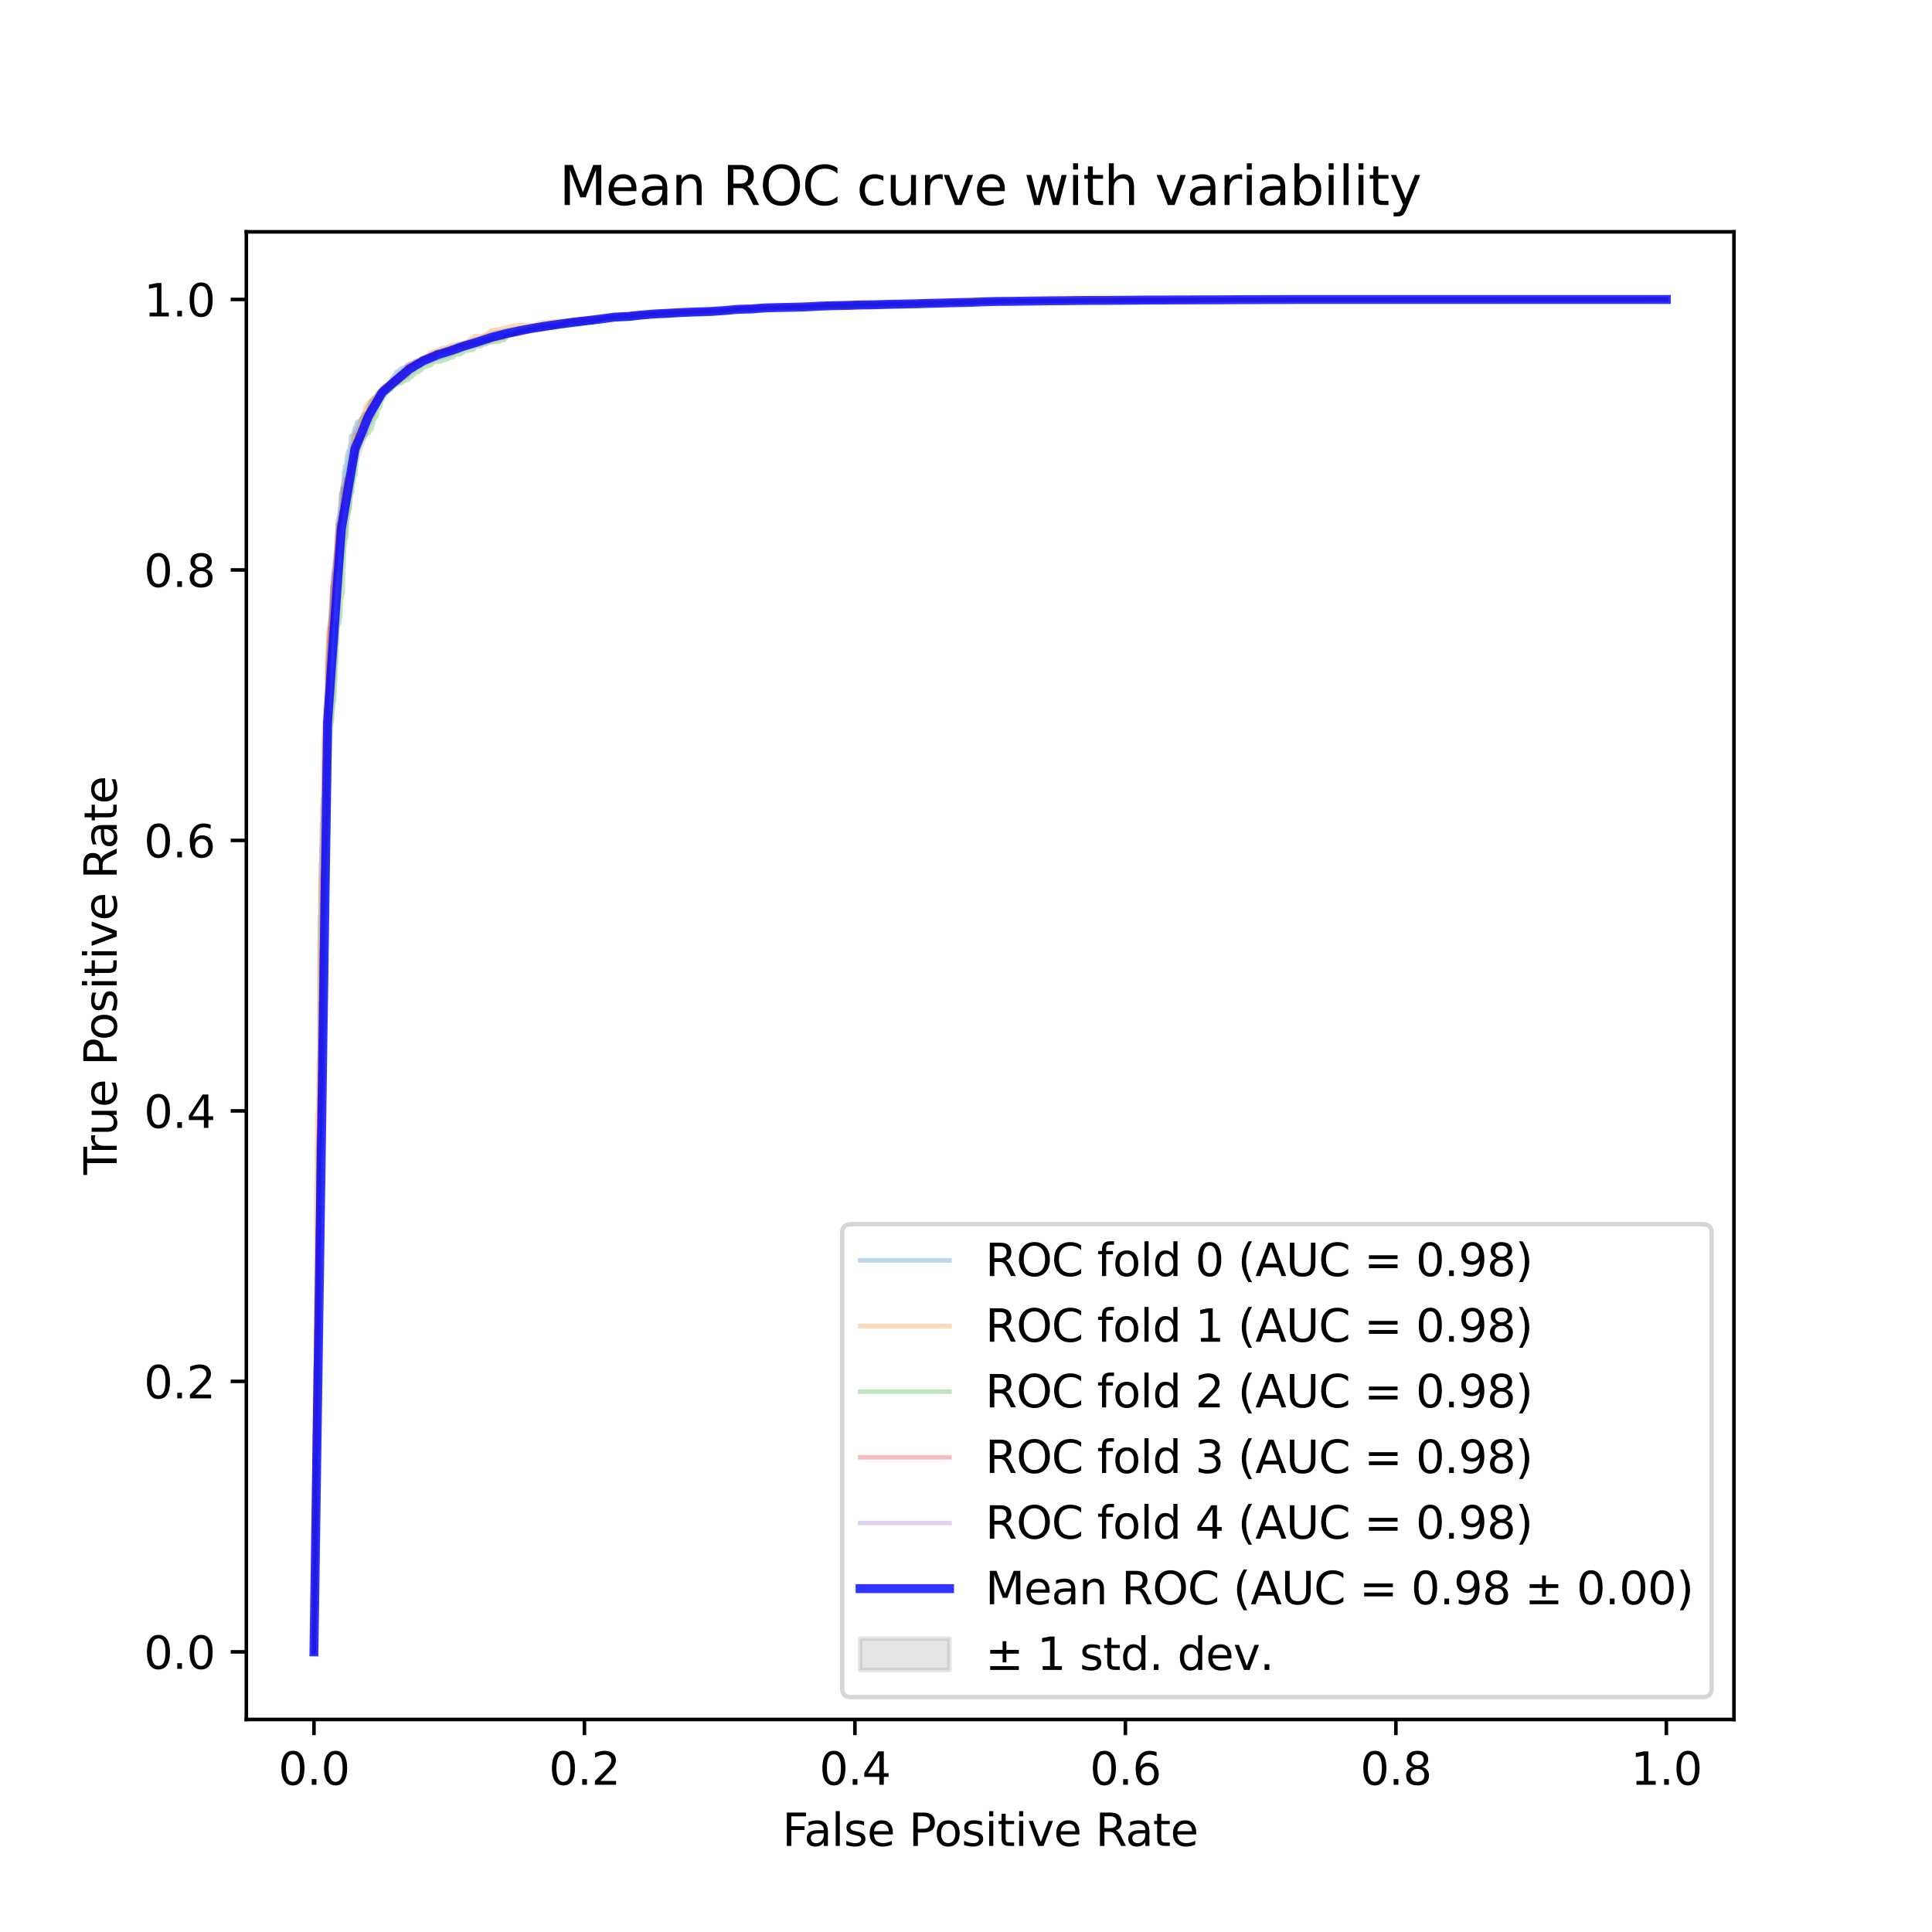 <?xml version="1.0" encoding="utf-8" standalone="no"?>
<!DOCTYPE svg PUBLIC "-//W3C//DTD SVG 1.1//EN"
  "http://www.w3.org/Graphics/SVG/1.1/DTD/svg11.dtd">
<svg xmlns:xlink="http://www.w3.org/1999/xlink" width="432pt" height="432pt" viewBox="0 0 432 432" xmlns="http://www.w3.org/2000/svg" version="1.1">
 <defs>
  <style type="text/css">*{stroke-linejoin: round; stroke-linecap: butt}</style>
 </defs>
 <g id="figure_1">
  <g id="patch_1">
   <path d="M 0 432 
L 432 432 
L 432 0 
L 0 0 
z
" style="fill: #ffffff"/>
  </g>
  <g id="axes_1">
   <g id="patch_2">
    <path d="M 55.08 384.48 
L 387.72 384.48 
L 387.72 51.84 
L 55.08 51.84 
z
" style="fill: #ffffff"/>
   </g>
   <g id="PolyCollection_1">
    <defs>
     <path id="md3f86ad516" d="M 70.2 -62.64 
L 70.2 -62.64 
L 73.255 -256.095 
L 76.309 -305.625 
L 79.364 -327.9 
L 82.418 -336.767 
L 85.473 -343.336 
L 88.527 -346.095 
L 91.582 -348.432 
L 94.636 -350.528 
L 97.691 -351.791 
L 100.745 -352.686 
L 103.8 -354.025 
L 106.855 -354.82 
L 109.909 -355.721 
L 112.964 -356.566 
L 116.018 -357.38 
L 119.073 -358.229 
L 122.127 -358.595 
L 125.182 -359.128 
L 128.236 -359.554 
L 131.291 -359.942 
L 134.345 -360.518 
L 137.4 -360.841 
L 140.455 -360.95 
L 143.509 -361.306 
L 146.564 -361.622 
L 149.618 -361.676 
L 152.673 -361.906 
L 155.727 -362.043 
L 158.782 -362.127 
L 161.836 -362.35 
L 164.891 -362.694 
L 167.945 -362.708 
L 171 -362.944 
L 174.055 -363.074 
L 177.109 -363.134 
L 180.164 -363.221 
L 183.218 -363.306 
L 186.273 -363.406 
L 189.327 -363.435 
L 192.382 -363.55 
L 195.436 -363.604 
L 198.491 -363.681 
L 201.545 -363.764 
L 204.6 -363.89 
L 207.655 -363.945 
L 210.709 -364.082 
L 213.764 -364.184 
L 216.818 -364.264 
L 219.873 -364.398 
L 222.927 -364.494 
L 225.982 -364.525 
L 229.036 -364.609 
L 232.091 -364.624 
L 235.145 -364.642 
L 238.2 -364.659 
L 241.255 -364.686 
L 244.309 -364.696 
L 247.364 -364.696 
L 250.418 -364.696 
L 253.473 -364.7 
L 256.527 -364.759 
L 259.582 -364.759 
L 262.636 -364.801 
L 265.691 -364.801 
L 268.745 -364.853 
L 271.8 -364.853 
L 274.855 -364.893 
L 277.909 -364.914 
L 280.964 -364.914 
L 284.018 -364.977 
L 287.073 -364.981 
L 290.127 -365.04 
L 293.182 -365.04 
L 296.236 -365.04 
L 299.291 -365.04 
L 302.345 -365.04 
L 305.4 -365.04 
L 308.455 -365.04 
L 311.509 -365.04 
L 314.564 -365.04 
L 317.618 -365.04 
L 320.673 -365.04 
L 323.727 -365.04 
L 326.782 -365.04 
L 329.836 -365.04 
L 332.891 -365.04 
L 335.945 -365.04 
L 339 -365.04 
L 342.055 -365.04 
L 345.109 -365.04 
L 348.164 -365.04 
L 351.218 -365.04 
L 354.273 -365.04 
L 357.327 -365.04 
L 360.382 -365.04 
L 363.436 -365.04 
L 366.491 -365.04 
L 369.545 -365.04 
L 372.6 -365.04 
L 372.6 -365.04 
L 372.6 -365.04 
L 369.545 -365.04 
L 366.491 -365.04 
L 363.436 -365.04 
L 360.382 -365.04 
L 357.327 -365.04 
L 354.273 -365.04 
L 351.218 -365.04 
L 348.164 -365.04 
L 345.109 -365.04 
L 342.055 -365.04 
L 339 -365.04 
L 335.945 -365.04 
L 332.891 -365.04 
L 329.836 -365.04 
L 326.782 -365.04 
L 323.727 -365.04 
L 320.673 -365.04 
L 317.618 -365.04 
L 314.564 -365.04 
L 311.509 -365.04 
L 308.455 -365.04 
L 305.4 -365.04 
L 302.345 -365.04 
L 299.291 -365.04 
L 296.236 -365.04 
L 293.182 -365.04 
L 290.127 -365.04 
L 287.073 -365.04 
L 284.018 -365.04 
L 280.964 -365.04 
L 277.909 -365.04 
L 274.855 -365.04 
L 271.8 -365.04 
L 268.745 -365.04 
L 265.691 -365.04 
L 262.636 -365.04 
L 259.582 -365.04 
L 256.527 -365.04 
L 253.473 -365.04 
L 250.418 -365.005 
L 247.364 -364.963 
L 244.309 -364.963 
L 241.255 -364.931 
L 238.2 -364.874 
L 235.145 -364.848 
L 232.091 -364.782 
L 229.036 -364.712 
L 225.982 -364.713 
L 222.927 -364.701 
L 219.873 -364.629 
L 216.818 -364.51 
L 213.764 -364.464 
L 210.709 -364.397 
L 207.655 -364.385 
L 204.6 -364.252 
L 201.545 -364.252 
L 198.491 -364.208 
L 195.436 -364.092 
L 192.382 -364.07 
L 189.327 -363.972 
L 186.273 -363.894 
L 183.218 -363.778 
L 180.164 -363.531 
L 177.109 -363.45 
L 174.055 -363.384 
L 171 -363.344 
L 167.945 -363.117 
L 164.891 -362.955 
L 161.836 -362.742 
L 158.782 -362.561 
L 155.727 -362.458 
L 152.673 -362.361 
L 149.618 -362.245 
L 146.564 -362.013 
L 143.509 -361.823 
L 140.455 -361.547 
L 137.4 -361.343 
L 134.345 -360.846 
L 131.291 -360.66 
L 128.236 -360.363 
L 125.182 -359.937 
L 122.127 -359.605 
L 119.073 -358.957 
L 116.018 -358.668 
L 112.964 -358.147 
L 109.909 -357.425 
L 106.855 -356.303 
L 103.8 -355.264 
L 100.745 -354.444 
L 97.691 -353.435 
L 94.636 -352.103 
L 91.582 -350.555 
L 88.527 -347.822 
L 85.473 -345.179 
L 82.418 -341.269 
L 79.364 -335.33 
L 76.309 -321.72 
L 73.255 -285.35 
L 70.2 -62.64 
z
" style="stroke: #808080; stroke-opacity: 0.2"/>
    </defs>
    <g clip-path="url(#p66d6a44d65)">
     <use xlink:href="#md3f86ad516" x="0" y="432" style="fill: #808080; fill-opacity: 0.2; stroke: #808080; stroke-opacity: 0.2"/>
    </g>
   </g>
   <g id="matplotlib.axis_1">
    <g id="xtick_1">
     <g id="line2d_1">
      <defs>
       <path id="maa77d27cc7" d="M 0 0 
L 0 3.5 
" style="stroke: #000000; stroke-width: 0.8"/>
      </defs>
      <g>
       <use xlink:href="#maa77d27cc7" x="70.2" y="384.48" style="stroke: #000000; stroke-width: 0.8"/>
      </g>
     </g>
     <g id="text_1">
      <!-- 0.0 -->
      <g transform="translate(62.248 399.078) scale(0.1 -0.1)">
       <defs>
        <path id="DejaVuSans-30" d="M 2034 4250 
Q 1547 4250 1301 3770 
Q 1056 3291 1056 2328 
Q 1056 1369 1301 889 
Q 1547 409 2034 409 
Q 2525 409 2770 889 
Q 3016 1369 3016 2328 
Q 3016 3291 2770 3770 
Q 2525 4250 2034 4250 
z
M 2034 4750 
Q 2819 4750 3233 4129 
Q 3647 3509 3647 2328 
Q 3647 1150 3233 529 
Q 2819 -91 2034 -91 
Q 1250 -91 836 529 
Q 422 1150 422 2328 
Q 422 3509 836 4129 
Q 1250 4750 2034 4750 
z
" transform="scale(0.016)"/>
        <path id="DejaVuSans-2e" d="M 684 794 
L 1344 794 
L 1344 0 
L 684 0 
L 684 794 
z
" transform="scale(0.016)"/>
       </defs>
       <use xlink:href="#DejaVuSans-30"/>
       <use xlink:href="#DejaVuSans-2e" x="63.623"/>
       <use xlink:href="#DejaVuSans-30" x="95.41"/>
      </g>
     </g>
    </g>
    <g id="xtick_2">
     <g id="line2d_2">
      <g>
       <use xlink:href="#maa77d27cc7" x="130.68" y="384.48" style="stroke: #000000; stroke-width: 0.8"/>
      </g>
     </g>
     <g id="text_2">
      <!-- 0.2 -->
      <g transform="translate(122.728 399.078) scale(0.1 -0.1)">
       <defs>
        <path id="DejaVuSans-32" d="M 1228 531 
L 3431 531 
L 3431 0 
L 469 0 
L 469 531 
Q 828 903 1448 1529 
Q 2069 2156 2228 2338 
Q 2531 2678 2651 2914 
Q 2772 3150 2772 3378 
Q 2772 3750 2511 3984 
Q 2250 4219 1831 4219 
Q 1534 4219 1204 4116 
Q 875 4013 500 3803 
L 500 4441 
Q 881 4594 1212 4672 
Q 1544 4750 1819 4750 
Q 2544 4750 2975 4387 
Q 3406 4025 3406 3419 
Q 3406 3131 3298 2873 
Q 3191 2616 2906 2266 
Q 2828 2175 2409 1742 
Q 1991 1309 1228 531 
z
" transform="scale(0.016)"/>
       </defs>
       <use xlink:href="#DejaVuSans-30"/>
       <use xlink:href="#DejaVuSans-2e" x="63.623"/>
       <use xlink:href="#DejaVuSans-32" x="95.41"/>
      </g>
     </g>
    </g>
    <g id="xtick_3">
     <g id="line2d_3">
      <g>
       <use xlink:href="#maa77d27cc7" x="191.16" y="384.48" style="stroke: #000000; stroke-width: 0.8"/>
      </g>
     </g>
     <g id="text_3">
      <!-- 0.4 -->
      <g transform="translate(183.208 399.078) scale(0.1 -0.1)">
       <defs>
        <path id="DejaVuSans-34" d="M 2419 4116 
L 825 1625 
L 2419 1625 
L 2419 4116 
z
M 2253 4666 
L 3047 4666 
L 3047 1625 
L 3713 1625 
L 3713 1100 
L 3047 1100 
L 3047 0 
L 2419 0 
L 2419 1100 
L 313 1100 
L 313 1709 
L 2253 4666 
z
" transform="scale(0.016)"/>
       </defs>
       <use xlink:href="#DejaVuSans-30"/>
       <use xlink:href="#DejaVuSans-2e" x="63.623"/>
       <use xlink:href="#DejaVuSans-34" x="95.41"/>
      </g>
     </g>
    </g>
    <g id="xtick_4">
     <g id="line2d_4">
      <g>
       <use xlink:href="#maa77d27cc7" x="251.64" y="384.48" style="stroke: #000000; stroke-width: 0.8"/>
      </g>
     </g>
     <g id="text_4">
      <!-- 0.6 -->
      <g transform="translate(243.688 399.078) scale(0.1 -0.1)">
       <defs>
        <path id="DejaVuSans-36" d="M 2113 2584 
Q 1688 2584 1439 2293 
Q 1191 2003 1191 1497 
Q 1191 994 1439 701 
Q 1688 409 2113 409 
Q 2538 409 2786 701 
Q 3034 994 3034 1497 
Q 3034 2003 2786 2293 
Q 2538 2584 2113 2584 
z
M 3366 4563 
L 3366 3988 
Q 3128 4100 2886 4159 
Q 2644 4219 2406 4219 
Q 1781 4219 1451 3797 
Q 1122 3375 1075 2522 
Q 1259 2794 1537 2939 
Q 1816 3084 2150 3084 
Q 2853 3084 3261 2657 
Q 3669 2231 3669 1497 
Q 3669 778 3244 343 
Q 2819 -91 2113 -91 
Q 1303 -91 875 529 
Q 447 1150 447 2328 
Q 447 3434 972 4092 
Q 1497 4750 2381 4750 
Q 2619 4750 2861 4703 
Q 3103 4656 3366 4563 
z
" transform="scale(0.016)"/>
       </defs>
       <use xlink:href="#DejaVuSans-30"/>
       <use xlink:href="#DejaVuSans-2e" x="63.623"/>
       <use xlink:href="#DejaVuSans-36" x="95.41"/>
      </g>
     </g>
    </g>
    <g id="xtick_5">
     <g id="line2d_5">
      <g>
       <use xlink:href="#maa77d27cc7" x="312.12" y="384.48" style="stroke: #000000; stroke-width: 0.8"/>
      </g>
     </g>
     <g id="text_5">
      <!-- 0.8 -->
      <g transform="translate(304.168 399.078) scale(0.1 -0.1)">
       <defs>
        <path id="DejaVuSans-38" d="M 2034 2216 
Q 1584 2216 1326 1975 
Q 1069 1734 1069 1313 
Q 1069 891 1326 650 
Q 1584 409 2034 409 
Q 2484 409 2743 651 
Q 3003 894 3003 1313 
Q 3003 1734 2745 1975 
Q 2488 2216 2034 2216 
z
M 1403 2484 
Q 997 2584 770 2862 
Q 544 3141 544 3541 
Q 544 4100 942 4425 
Q 1341 4750 2034 4750 
Q 2731 4750 3128 4425 
Q 3525 4100 3525 3541 
Q 3525 3141 3298 2862 
Q 3072 2584 2669 2484 
Q 3125 2378 3379 2068 
Q 3634 1759 3634 1313 
Q 3634 634 3220 271 
Q 2806 -91 2034 -91 
Q 1263 -91 848 271 
Q 434 634 434 1313 
Q 434 1759 690 2068 
Q 947 2378 1403 2484 
z
M 1172 3481 
Q 1172 3119 1398 2916 
Q 1625 2713 2034 2713 
Q 2441 2713 2670 2916 
Q 2900 3119 2900 3481 
Q 2900 3844 2670 4047 
Q 2441 4250 2034 4250 
Q 1625 4250 1398 4047 
Q 1172 3844 1172 3481 
z
" transform="scale(0.016)"/>
       </defs>
       <use xlink:href="#DejaVuSans-30"/>
       <use xlink:href="#DejaVuSans-2e" x="63.623"/>
       <use xlink:href="#DejaVuSans-38" x="95.41"/>
      </g>
     </g>
    </g>
    <g id="xtick_6">
     <g id="line2d_6">
      <g>
       <use xlink:href="#maa77d27cc7" x="372.6" y="384.48" style="stroke: #000000; stroke-width: 0.8"/>
      </g>
     </g>
     <g id="text_6">
      <!-- 1.0 -->
      <g transform="translate(364.648 399.078) scale(0.1 -0.1)">
       <defs>
        <path id="DejaVuSans-31" d="M 794 531 
L 1825 531 
L 1825 4091 
L 703 3866 
L 703 4441 
L 1819 4666 
L 2450 4666 
L 2450 531 
L 3481 531 
L 3481 0 
L 794 0 
L 794 531 
z
" transform="scale(0.016)"/>
       </defs>
       <use xlink:href="#DejaVuSans-31"/>
       <use xlink:href="#DejaVuSans-2e" x="63.623"/>
       <use xlink:href="#DejaVuSans-30" x="95.41"/>
      </g>
     </g>
    </g>
    <g id="text_7">
     <!-- False Positive Rate -->
     <g transform="translate(174.934 412.757) scale(0.1 -0.1)">
      <defs>
       <path id="DejaVuSans-46" d="M 628 4666 
L 3309 4666 
L 3309 4134 
L 1259 4134 
L 1259 2759 
L 3109 2759 
L 3109 2228 
L 1259 2228 
L 1259 0 
L 628 0 
L 628 4666 
z
" transform="scale(0.016)"/>
       <path id="DejaVuSans-61" d="M 2194 1759 
Q 1497 1759 1228 1600 
Q 959 1441 959 1056 
Q 959 750 1161 570 
Q 1363 391 1709 391 
Q 2188 391 2477 730 
Q 2766 1069 2766 1631 
L 2766 1759 
L 2194 1759 
z
M 3341 1997 
L 3341 0 
L 2766 0 
L 2766 531 
Q 2569 213 2275 61 
Q 1981 -91 1556 -91 
Q 1019 -91 701 211 
Q 384 513 384 1019 
Q 384 1609 779 1909 
Q 1175 2209 1959 2209 
L 2766 2209 
L 2766 2266 
Q 2766 2663 2505 2880 
Q 2244 3097 1772 3097 
Q 1472 3097 1187 3025 
Q 903 2953 641 2809 
L 641 3341 
Q 956 3463 1253 3523 
Q 1550 3584 1831 3584 
Q 2591 3584 2966 3190 
Q 3341 2797 3341 1997 
z
" transform="scale(0.016)"/>
       <path id="DejaVuSans-6c" d="M 603 4863 
L 1178 4863 
L 1178 0 
L 603 0 
L 603 4863 
z
" transform="scale(0.016)"/>
       <path id="DejaVuSans-73" d="M 2834 3397 
L 2834 2853 
Q 2591 2978 2328 3040 
Q 2066 3103 1784 3103 
Q 1356 3103 1142 2972 
Q 928 2841 928 2578 
Q 928 2378 1081 2264 
Q 1234 2150 1697 2047 
L 1894 2003 
Q 2506 1872 2764 1633 
Q 3022 1394 3022 966 
Q 3022 478 2636 193 
Q 2250 -91 1575 -91 
Q 1294 -91 989 -36 
Q 684 19 347 128 
L 347 722 
Q 666 556 975 473 
Q 1284 391 1588 391 
Q 1994 391 2212 530 
Q 2431 669 2431 922 
Q 2431 1156 2273 1281 
Q 2116 1406 1581 1522 
L 1381 1569 
Q 847 1681 609 1914 
Q 372 2147 372 2553 
Q 372 3047 722 3315 
Q 1072 3584 1716 3584 
Q 2034 3584 2315 3537 
Q 2597 3491 2834 3397 
z
" transform="scale(0.016)"/>
       <path id="DejaVuSans-65" d="M 3597 1894 
L 3597 1613 
L 953 1613 
Q 991 1019 1311 708 
Q 1631 397 2203 397 
Q 2534 397 2845 478 
Q 3156 559 3463 722 
L 3463 178 
Q 3153 47 2828 -22 
Q 2503 -91 2169 -91 
Q 1331 -91 842 396 
Q 353 884 353 1716 
Q 353 2575 817 3079 
Q 1281 3584 2069 3584 
Q 2775 3584 3186 3129 
Q 3597 2675 3597 1894 
z
M 3022 2063 
Q 3016 2534 2758 2815 
Q 2500 3097 2075 3097 
Q 1594 3097 1305 2825 
Q 1016 2553 972 2059 
L 3022 2063 
z
" transform="scale(0.016)"/>
       <path id="DejaVuSans-20" transform="scale(0.016)"/>
       <path id="DejaVuSans-50" d="M 1259 4147 
L 1259 2394 
L 2053 2394 
Q 2494 2394 2734 2622 
Q 2975 2850 2975 3272 
Q 2975 3691 2734 3919 
Q 2494 4147 2053 4147 
L 1259 4147 
z
M 628 4666 
L 2053 4666 
Q 2838 4666 3239 4311 
Q 3641 3956 3641 3272 
Q 3641 2581 3239 2228 
Q 2838 1875 2053 1875 
L 1259 1875 
L 1259 0 
L 628 0 
L 628 4666 
z
" transform="scale(0.016)"/>
       <path id="DejaVuSans-6f" d="M 1959 3097 
Q 1497 3097 1228 2736 
Q 959 2375 959 1747 
Q 959 1119 1226 758 
Q 1494 397 1959 397 
Q 2419 397 2687 759 
Q 2956 1122 2956 1747 
Q 2956 2369 2687 2733 
Q 2419 3097 1959 3097 
z
M 1959 3584 
Q 2709 3584 3137 3096 
Q 3566 2609 3566 1747 
Q 3566 888 3137 398 
Q 2709 -91 1959 -91 
Q 1206 -91 779 398 
Q 353 888 353 1747 
Q 353 2609 779 3096 
Q 1206 3584 1959 3584 
z
" transform="scale(0.016)"/>
       <path id="DejaVuSans-69" d="M 603 3500 
L 1178 3500 
L 1178 0 
L 603 0 
L 603 3500 
z
M 603 4863 
L 1178 4863 
L 1178 4134 
L 603 4134 
L 603 4863 
z
" transform="scale(0.016)"/>
       <path id="DejaVuSans-74" d="M 1172 4494 
L 1172 3500 
L 2356 3500 
L 2356 3053 
L 1172 3053 
L 1172 1153 
Q 1172 725 1289 603 
Q 1406 481 1766 481 
L 2356 481 
L 2356 0 
L 1766 0 
Q 1100 0 847 248 
Q 594 497 594 1153 
L 594 3053 
L 172 3053 
L 172 3500 
L 594 3500 
L 594 4494 
L 1172 4494 
z
" transform="scale(0.016)"/>
       <path id="DejaVuSans-76" d="M 191 3500 
L 800 3500 
L 1894 563 
L 2988 3500 
L 3597 3500 
L 2284 0 
L 1503 0 
L 191 3500 
z
" transform="scale(0.016)"/>
       <path id="DejaVuSans-52" d="M 2841 2188 
Q 3044 2119 3236 1894 
Q 3428 1669 3622 1275 
L 4263 0 
L 3584 0 
L 2988 1197 
Q 2756 1666 2539 1819 
Q 2322 1972 1947 1972 
L 1259 1972 
L 1259 0 
L 628 0 
L 628 4666 
L 2053 4666 
Q 2853 4666 3247 4331 
Q 3641 3997 3641 3322 
Q 3641 2881 3436 2590 
Q 3231 2300 2841 2188 
z
M 1259 4147 
L 1259 2491 
L 2053 2491 
Q 2509 2491 2742 2702 
Q 2975 2913 2975 3322 
Q 2975 3731 2742 3939 
Q 2509 4147 2053 4147 
L 1259 4147 
z
" transform="scale(0.016)"/>
      </defs>
      <use xlink:href="#DejaVuSans-46"/>
      <use xlink:href="#DejaVuSans-61" x="48.395"/>
      <use xlink:href="#DejaVuSans-6c" x="109.674"/>
      <use xlink:href="#DejaVuSans-73" x="137.457"/>
      <use xlink:href="#DejaVuSans-65" x="189.557"/>
      <use xlink:href="#DejaVuSans-20" x="251.08"/>
      <use xlink:href="#DejaVuSans-50" x="282.867"/>
      <use xlink:href="#DejaVuSans-6f" x="339.545"/>
      <use xlink:href="#DejaVuSans-73" x="400.727"/>
      <use xlink:href="#DejaVuSans-69" x="452.826"/>
      <use xlink:href="#DejaVuSans-74" x="480.609"/>
      <use xlink:href="#DejaVuSans-69" x="519.818"/>
      <use xlink:href="#DejaVuSans-76" x="547.602"/>
      <use xlink:href="#DejaVuSans-65" x="606.781"/>
      <use xlink:href="#DejaVuSans-20" x="668.305"/>
      <use xlink:href="#DejaVuSans-52" x="700.092"/>
      <use xlink:href="#DejaVuSans-61" x="767.324"/>
      <use xlink:href="#DejaVuSans-74" x="828.604"/>
      <use xlink:href="#DejaVuSans-65" x="867.812"/>
     </g>
    </g>
   </g>
   <g id="matplotlib.axis_2">
    <g id="ytick_1">
     <g id="line2d_7">
      <defs>
       <path id="m7b4124b6dc" d="M 0 0 
L -3.5 0 
" style="stroke: #000000; stroke-width: 0.8"/>
      </defs>
      <g>
       <use xlink:href="#m7b4124b6dc" x="55.08" y="369.36" style="stroke: #000000; stroke-width: 0.8"/>
      </g>
     </g>
     <g id="text_8">
      <!-- 0.0 -->
      <g transform="translate(32.177 373.159) scale(0.1 -0.1)">
       <use xlink:href="#DejaVuSans-30"/>
       <use xlink:href="#DejaVuSans-2e" x="63.623"/>
       <use xlink:href="#DejaVuSans-30" x="95.41"/>
      </g>
     </g>
    </g>
    <g id="ytick_2">
     <g id="line2d_8">
      <g>
       <use xlink:href="#m7b4124b6dc" x="55.08" y="308.88" style="stroke: #000000; stroke-width: 0.8"/>
      </g>
     </g>
     <g id="text_9">
      <!-- 0.2 -->
      <g transform="translate(32.177 312.679) scale(0.1 -0.1)">
       <use xlink:href="#DejaVuSans-30"/>
       <use xlink:href="#DejaVuSans-2e" x="63.623"/>
       <use xlink:href="#DejaVuSans-32" x="95.41"/>
      </g>
     </g>
    </g>
    <g id="ytick_3">
     <g id="line2d_9">
      <g>
       <use xlink:href="#m7b4124b6dc" x="55.08" y="248.4" style="stroke: #000000; stroke-width: 0.8"/>
      </g>
     </g>
     <g id="text_10">
      <!-- 0.4 -->
      <g transform="translate(32.177 252.199) scale(0.1 -0.1)">
       <use xlink:href="#DejaVuSans-30"/>
       <use xlink:href="#DejaVuSans-2e" x="63.623"/>
       <use xlink:href="#DejaVuSans-34" x="95.41"/>
      </g>
     </g>
    </g>
    <g id="ytick_4">
     <g id="line2d_10">
      <g>
       <use xlink:href="#m7b4124b6dc" x="55.08" y="187.92" style="stroke: #000000; stroke-width: 0.8"/>
      </g>
     </g>
     <g id="text_11">
      <!-- 0.6 -->
      <g transform="translate(32.177 191.719) scale(0.1 -0.1)">
       <use xlink:href="#DejaVuSans-30"/>
       <use xlink:href="#DejaVuSans-2e" x="63.623"/>
       <use xlink:href="#DejaVuSans-36" x="95.41"/>
      </g>
     </g>
    </g>
    <g id="ytick_5">
     <g id="line2d_11">
      <g>
       <use xlink:href="#m7b4124b6dc" x="55.08" y="127.44" style="stroke: #000000; stroke-width: 0.8"/>
      </g>
     </g>
     <g id="text_12">
      <!-- 0.8 -->
      <g transform="translate(32.177 131.239) scale(0.1 -0.1)">
       <use xlink:href="#DejaVuSans-30"/>
       <use xlink:href="#DejaVuSans-2e" x="63.623"/>
       <use xlink:href="#DejaVuSans-38" x="95.41"/>
      </g>
     </g>
    </g>
    <g id="ytick_6">
     <g id="line2d_12">
      <g>
       <use xlink:href="#m7b4124b6dc" x="55.08" y="66.96" style="stroke: #000000; stroke-width: 0.8"/>
      </g>
     </g>
     <g id="text_13">
      <!-- 1.0 -->
      <g transform="translate(32.177 70.759) scale(0.1 -0.1)">
       <use xlink:href="#DejaVuSans-31"/>
       <use xlink:href="#DejaVuSans-2e" x="63.623"/>
       <use xlink:href="#DejaVuSans-30" x="95.41"/>
      </g>
     </g>
    </g>
    <g id="text_14">
     <!-- True Positive Rate -->
     <g transform="translate(26.097 262.69) rotate(-90) scale(0.1 -0.1)">
      <defs>
       <path id="DejaVuSans-54" d="M -19 4666 
L 3928 4666 
L 3928 4134 
L 2272 4134 
L 2272 0 
L 1638 0 
L 1638 4134 
L -19 4134 
L -19 4666 
z
" transform="scale(0.016)"/>
       <path id="DejaVuSans-72" d="M 2631 2963 
Q 2534 3019 2420 3045 
Q 2306 3072 2169 3072 
Q 1681 3072 1420 2755 
Q 1159 2438 1159 1844 
L 1159 0 
L 581 0 
L 581 3500 
L 1159 3500 
L 1159 2956 
Q 1341 3275 1631 3429 
Q 1922 3584 2338 3584 
Q 2397 3584 2469 3576 
Q 2541 3569 2628 3553 
L 2631 2963 
z
" transform="scale(0.016)"/>
       <path id="DejaVuSans-75" d="M 544 1381 
L 544 3500 
L 1119 3500 
L 1119 1403 
Q 1119 906 1312 657 
Q 1506 409 1894 409 
Q 2359 409 2629 706 
Q 2900 1003 2900 1516 
L 2900 3500 
L 3475 3500 
L 3475 0 
L 2900 0 
L 2900 538 
Q 2691 219 2414 64 
Q 2138 -91 1772 -91 
Q 1169 -91 856 284 
Q 544 659 544 1381 
z
M 1991 3584 
L 1991 3584 
z
" transform="scale(0.016)"/>
      </defs>
      <use xlink:href="#DejaVuSans-54"/>
      <use xlink:href="#DejaVuSans-72" x="46.334"/>
      <use xlink:href="#DejaVuSans-75" x="87.447"/>
      <use xlink:href="#DejaVuSans-65" x="150.826"/>
      <use xlink:href="#DejaVuSans-20" x="212.35"/>
      <use xlink:href="#DejaVuSans-50" x="244.137"/>
      <use xlink:href="#DejaVuSans-6f" x="300.814"/>
      <use xlink:href="#DejaVuSans-73" x="361.996"/>
      <use xlink:href="#DejaVuSans-69" x="414.096"/>
      <use xlink:href="#DejaVuSans-74" x="441.879"/>
      <use xlink:href="#DejaVuSans-69" x="481.088"/>
      <use xlink:href="#DejaVuSans-76" x="508.871"/>
      <use xlink:href="#DejaVuSans-65" x="568.051"/>
      <use xlink:href="#DejaVuSans-20" x="629.574"/>
      <use xlink:href="#DejaVuSans-52" x="661.361"/>
      <use xlink:href="#DejaVuSans-61" x="728.594"/>
      <use xlink:href="#DejaVuSans-74" x="789.873"/>
      <use xlink:href="#DejaVuSans-65" x="829.082"/>
     </g>
    </g>
   </g>
   <g id="line2d_13">
    <path d="M 70.2 369.36 
L 70.305 355.035 
L 70.41 354.509 
L 70.516 326.175 
L 70.621 324.911 
L 70.726 306.584 
L 70.831 305.531 
L 70.937 297.21 
L 71.042 297.104 
L 71.147 256.868 
L 71.252 256.236 
L 71.357 252.761 
L 71.463 252.445 
L 71.568 204.836 
L 71.673 204.731 
L 71.778 192.934 
L 71.884 192.723 
L 71.989 184.086 
L 72.094 183.875 
L 72.199 178.609 
L 72.41 178.398 
L 72.515 169.867 
L 72.62 169.445 
L 72.725 161.546 
L 72.83 161.23 
L 72.936 160.176 
L 73.041 160.176 
L 73.041 160.071 
L 73.146 155.858 
L 73.251 155.752 
L 73.357 148.274 
L 73.462 147.853 
L 73.567 142.692 
L 73.672 142.692 
L 73.777 139.426 
L 73.883 139.426 
L 73.988 137.004 
L 74.093 136.056 
L 74.198 132.475 
L 74.304 132.475 
L 74.409 129.104 
L 74.514 129.104 
L 74.619 127.314 
L 74.724 127.314 
L 74.724 127.208 
L 74.83 127.103 
L 74.935 125.207 
L 75.04 125.207 
L 75.145 123.416 
L 75.251 123.416 
L 75.356 121.836 
L 75.461 121.731 
L 75.566 116.359 
L 75.777 115.727 
L 75.882 115.411 
L 75.987 115.411 
L 76.092 113.515 
L 76.197 113.515 
L 76.303 110.356 
L 76.513 110.25 
L 76.618 108.881 
L 76.724 108.67 
L 76.829 108.038 
L 76.934 105.616 
L 77.039 105.616 
L 77.144 104.247 
L 77.25 104.141 
L 77.46 104.141 
L 77.565 102.14 
L 77.671 102.14 
L 77.776 101.297 
L 77.986 100.771 
L 78.197 100.771 
L 78.302 99.612 
L 78.407 99.612 
L 78.407 99.507 
L 78.512 97.611 
L 79.144 96.873 
L 79.249 96.136 
L 79.354 96.136 
L 79.354 95.61 
L 79.67 95.61 
L 79.775 94.556 
L 79.985 94.451 
L 79.985 94.24 
L 80.617 94.135 
L 80.722 93.608 
L 81.038 93.608 
L 81.038 93.503 
L 81.458 92.976 
L 81.458 92.66 
L 81.774 92.66 
L 81.774 92.45 
L 82.3 92.344 
L 82.511 92.239 
L 82.616 90.87 
L 82.721 90.87 
L 82.826 90.027 
L 82.932 90.027 
L 83.037 89.606 
L 83.563 89.5 
L 83.668 88.868 
L 84.089 88.763 
L 84.089 88.552 
L 84.194 88.552 
L 84.299 88.447 
L 84.405 88.026 
L 84.72 87.921 
L 84.825 87.71 
L 85.246 87.605 
L 85.246 87.499 
L 85.457 87.499 
L 85.562 86.762 
L 85.772 86.657 
L 86.193 86.657 
L 86.299 86.341 
L 86.93 86.13 
L 87.035 85.814 
L 87.456 85.709 
L 87.561 85.077 
L 87.666 84.971 
L 87.666 84.55 
L 88.087 84.445 
L 88.192 83.918 
L 88.403 83.813 
L 88.613 83.497 
L 88.613 83.181 
L 88.929 83.181 
L 88.929 83.075 
L 89.139 82.865 
L 89.666 82.549 
L 89.666 82.443 
L 90.718 82.022 
L 91.559 81.917 
L 91.559 81.706 
L 91.98 81.601 
L 92.086 81.495 
L 92.717 81.285 
L 92.717 81.074 
L 93.559 80.969 
L 93.664 80.653 
L 93.874 80.653 
L 94.295 80.337 
L 94.4 80.337 
L 94.611 80.126 
L 95.873 80.021 
L 95.873 79.915 
L 95.979 79.915 
L 96.4 79.81 
L 97.347 79.705 
L 97.452 79.599 
L 98.294 79.494 
L 98.714 79.073 
L 99.135 78.968 
L 99.241 78.757 
L 100.608 78.652 
L 100.714 78.546 
L 100.924 78.546 
L 100.924 78.336 
L 101.24 78.23 
L 101.661 77.914 
L 102.081 77.282 
L 102.502 77.177 
L 102.608 77.072 
L 104.817 76.966 
L 104.817 76.756 
L 105.028 76.65 
L 106.711 76.545 
L 106.816 76.44 
L 107.553 76.334 
L 107.553 76.124 
L 109.131 76.018 
L 109.131 75.913 
L 109.868 75.597 
L 110.394 74.965 
L 111.025 74.86 
L 111.446 74.86 
L 111.972 74.438 
L 115.549 74.333 
L 115.655 74.228 
L 116.181 74.228 
L 116.181 74.017 
L 117.97 73.912 
L 118.39 73.49 
L 118.601 73.49 
L 119.127 73.28 
L 120.495 73.174 
L 120.495 73.069 
L 121.231 72.964 
L 121.337 72.858 
L 124.598 72.753 
L 124.598 72.648 
L 125.44 72.542 
L 125.545 72.332 
L 129.544 72.226 
L 129.649 72.121 
L 132.911 72.016 
L 135.752 71.068 
L 138.382 70.963 
L 138.592 70.857 
L 141.959 70.752 
L 142.17 70.647 
L 142.906 70.647 
L 143.433 70.436 
L 143.643 70.436 
L 143.643 70.225 
L 147.115 70.12 
L 147.326 70.015 
L 152.166 69.909 
L 152.481 69.804 
L 156.585 69.699 
L 156.69 69.488 
L 162.162 69.383 
L 162.267 69.277 
L 169.737 69.172 
L 169.948 69.067 
L 173.42 68.961 
L 173.42 68.856 
L 173.525 68.856 
L 178.997 68.751 
L 179.102 68.645 
L 186.993 68.54 
L 188.046 68.435 
L 191.518 68.329 
L 191.623 68.224 
L 196.779 68.119 
L 196.779 68.013 
L 203.828 67.908 
L 203.934 67.803 
L 211.299 67.697 
L 212.035 67.592 
L 219.927 67.487 
L 219.927 67.381 
L 220.032 67.381 
L 231.817 67.276 
L 231.817 67.171 
L 254.334 67.065 
L 254.544 66.96 
L 372.6 66.96 
L 372.6 66.96 
" clip-path="url(#p66d6a44d65)" style="fill: none; stroke: #1f77b4; stroke-opacity: 0.3; stroke-linecap: square"/>
   </g>
   <g id="line2d_14">
    <path d="M 70.2 369.36 
L 70.305 330.915 
L 70.41 328.492 
L 70.516 314.589 
L 70.621 313.536 
L 70.726 264.768 
L 70.831 264.031 
L 70.937 249.706 
L 71.147 247.81 
L 71.252 237.699 
L 71.357 236.645 
L 71.463 210.313 
L 71.568 210.102 
L 71.673 196.304 
L 71.778 196.199 
L 71.884 189.458 
L 71.989 188.721 
L 72.094 180.189 
L 72.199 180.189 
L 72.304 165.021 
L 72.41 164.6 
L 72.515 161.651 
L 72.62 161.651 
L 72.725 158.175 
L 72.83 157.964 
L 72.936 154.489 
L 73.041 154.067 
L 73.146 147.01 
L 73.251 146.589 
L 73.357 141.849 
L 73.462 141.849 
L 73.567 140.48 
L 73.672 140.48 
L 73.777 140.269 
L 73.777 139.216 
L 73.883 139.216 
L 73.988 139.005 
L 74.093 135.319 
L 74.198 135.319 
L 74.304 133.844 
L 74.409 133.423 
L 74.514 129.947 
L 74.619 129.842 
L 74.724 128.578 
L 74.83 128.367 
L 74.935 125.734 
L 75.04 125.523 
L 75.04 124.154 
L 75.145 124.154 
L 75.251 124.048 
L 75.356 122.152 
L 75.461 122.047 
L 75.566 119.625 
L 75.882 118.571 
L 75.882 116.886 
L 75.987 116.886 
L 76.197 116.57 
L 76.303 115.622 
L 76.408 115.517 
L 76.513 114.253 
L 76.618 114.147 
L 76.724 114.042 
L 76.829 112.568 
L 76.934 112.568 
L 76.934 112.252 
L 77.144 112.041 
L 77.25 111.409 
L 77.355 110.988 
L 77.46 109.829 
L 77.565 109.829 
L 77.565 109.724 
L 77.671 108.881 
L 77.881 108.565 
L 77.881 107.828 
L 78.197 107.722 
L 78.302 104.352 
L 78.407 104.247 
L 78.512 102.245 
L 78.723 101.929 
L 78.828 99.717 
L 78.933 99.717 
L 78.933 99.612 
L 79.038 98.243 
L 79.144 98.243 
L 79.144 98.137 
L 79.144 97.4 
L 79.354 97.4 
L 79.354 97.295 
L 79.459 97.189 
L 79.985 97.084 
L 80.091 96.136 
L 80.511 96.031 
L 80.617 95.82 
L 80.722 94.135 
L 80.827 94.03 
L 80.932 93.608 
L 81.038 93.398 
L 81.143 92.976 
L 81.248 92.976 
L 81.248 92.766 
L 81.458 92.45 
L 81.564 92.028 
L 81.669 92.028 
L 81.774 90.975 
L 81.879 90.975 
L 81.879 90.764 
L 81.985 90.764 
L 82.195 90.659 
L 82.195 90.238 
L 82.3 90.238 
L 82.511 90.238 
L 82.511 89.922 
L 82.826 89.816 
L 82.826 89.606 
L 83.037 89.395 
L 83.352 89.079 
L 83.984 89.079 
L 84.089 88.763 
L 84.299 88.763 
L 84.299 88.236 
L 84.405 88.236 
L 84.51 88.026 
L 84.615 87.499 
L 85.141 87.289 
L 85.246 86.867 
L 85.457 86.762 
L 85.878 86.446 
L 85.878 86.235 
L 85.983 86.235 
L 86.825 86.13 
L 86.93 86.025 
L 87.246 85.919 
L 87.246 85.814 
L 87.351 85.814 
L 87.666 85.814 
L 87.877 85.603 
L 87.877 85.393 
L 88.192 85.393 
L 88.192 85.182 
L 88.298 85.182 
L 89.56 85.182 
L 89.666 84.234 
L 89.876 83.813 
L 89.981 83.813 
L 90.192 83.602 
L 90.402 83.602 
L 90.507 83.286 
L 90.613 83.286 
L 90.613 82.97 
L 90.718 82.97 
L 91.244 82.654 
L 91.244 82.443 
L 91.454 82.443 
L 91.454 82.338 
L 92.086 81.706 
L 92.822 81.706 
L 93.033 81.179 
L 93.243 81.179 
L 93.243 80.969 
L 93.348 80.969 
L 93.664 80.969 
L 94.085 80.231 
L 94.4 80.126 
L 94.4 80.021 
L 94.506 80.021 
L 95.347 79.915 
L 95.453 79.705 
L 95.768 79.599 
L 95.873 79.178 
L 96.084 79.178 
L 96.084 79.073 
L 96.189 78.862 
L 96.715 78.862 
L 96.715 78.652 
L 97.767 78.546 
L 97.873 78.23 
L 98.294 78.23 
L 98.504 78.02 
L 98.714 78.02 
L 98.714 77.914 
L 98.82 77.809 
L 100.293 77.704 
L 100.293 77.493 
L 100.819 77.388 
L 100.819 77.177 
L 101.976 77.072 
L 102.502 76.861 
L 103.765 76.756 
L 103.765 76.65 
L 104.396 76.545 
L 104.817 76.018 
L 105.133 75.913 
L 105.238 75.702 
L 105.869 75.597 
L 105.869 75.492 
L 106.185 75.176 
L 108.184 75.07 
L 108.289 74.965 
L 108.71 74.86 
L 108.71 74.649 
L 109.236 74.544 
L 109.236 74.333 
L 109.342 74.333 
L 109.657 74.228 
L 109.762 73.912 
L 110.394 73.806 
L 110.815 73.701 
L 112.077 73.596 
L 112.288 73.385 
L 113.445 73.28 
L 113.761 73.069 
L 114.497 72.964 
L 115.023 72.753 
L 119.758 72.648 
L 119.969 72.437 
L 120.179 72.332 
L 121.021 72.226 
L 121.757 72.016 
L 123.546 71.91 
L 123.757 71.805 
L 129.438 71.7 
L 129.438 71.489 
L 132.49 71.384 
L 132.595 71.278 
L 134.699 71.173 
L 135.331 71.068 
L 137.119 70.963 
L 137.435 70.857 
L 139.75 70.752 
L 140.171 70.647 
L 144.274 70.541 
L 144.38 70.436 
L 145.221 70.331 
L 145.327 70.225 
L 151.745 70.12 
L 151.745 70.015 
L 154.06 69.909 
L 154.06 69.804 
L 160.899 69.699 
L 163.424 69.277 
L 168.896 69.172 
L 168.896 69.067 
L 174.683 68.961 
L 174.788 68.856 
L 185.099 68.751 
L 185.52 68.645 
L 198.883 68.54 
L 198.883 68.435 
L 203.197 68.329 
L 203.828 68.224 
L 208.563 68.119 
L 208.984 68.013 
L 211.194 67.908 
L 211.404 67.803 
L 215.192 67.697 
L 215.403 67.487 
L 233.816 67.381 
L 234.237 67.276 
L 240.55 67.171 
L 241.181 67.065 
L 372.6 66.96 
L 372.6 66.96 
" clip-path="url(#p66d6a44d65)" style="fill: none; stroke: #ff7f0e; stroke-opacity: 0.3; stroke-linecap: square"/>
   </g>
   <g id="line2d_15">
    <path d="M 70.2 369.36 
L 70.305 362.408 
L 70.41 361.46 
L 70.516 356.826 
L 70.621 355.457 
L 70.726 335.233 
L 70.831 334.285 
L 70.937 324.49 
L 71.147 323.542 
L 71.252 309.322 
L 71.357 309.006 
L 71.463 271.404 
L 71.568 271.299 
L 71.673 257.184 
L 71.884 256.131 
L 71.989 248.442 
L 72.094 248.231 
L 72.199 235.908 
L 72.304 234.855 
L 72.41 229.272 
L 72.515 229.062 
L 72.62 228.43 
L 72.725 203.361 
L 72.83 203.045 
L 72.936 197.357 
L 73.041 196.726 
L 73.146 192.196 
L 73.251 191.986 
L 73.357 186.719 
L 73.462 186.403 
L 73.567 175.66 
L 73.672 174.606 
L 73.777 162.599 
L 73.883 162.599 
L 73.988 161.546 
L 74.198 161.23 
L 74.304 158.702 
L 74.409 158.491 
L 74.514 156.911 
L 74.724 156.806 
L 74.83 152.909 
L 74.935 152.277 
L 75.04 149.011 
L 75.145 148.485 
L 75.251 143.956 
L 75.356 143.85 
L 75.461 139.532 
L 75.882 139.426 
L 75.987 137.952 
L 76.092 137.952 
L 76.092 137.847 
L 76.197 134.265 
L 76.408 133.528 
L 76.408 133.001 
L 76.618 132.685 
L 76.724 126.998 
L 76.829 126.998 
L 76.829 126.892 
L 76.934 122.258 
L 77.039 122.047 
L 77.144 120.783 
L 77.46 120.046 
L 77.565 115.938 
L 77.671 115.938 
L 77.671 115.095 
L 77.776 115.095 
L 77.881 114.99 
L 77.986 114.042 
L 78.197 113.831 
L 78.302 111.093 
L 78.407 111.093 
L 78.512 110.04 
L 78.723 109.934 
L 78.828 108.038 
L 78.933 108.038 
L 78.933 107.933 
L 79.038 106.985 
L 79.144 106.985 
L 79.249 106.248 
L 79.459 106.248 
L 79.459 106.142 
L 79.565 104.352 
L 79.67 104.141 
L 79.775 102.035 
L 79.88 101.929 
L 79.985 100.56 
L 80.091 100.455 
L 80.196 100.139 
L 80.301 100.033 
L 80.406 99.296 
L 80.722 99.085 
L 80.722 98.664 
L 80.827 98.664 
L 80.932 98.559 
L 81.038 98.243 
L 81.143 98.243 
L 81.143 97.927 
L 81.248 97.927 
L 81.564 97.611 
L 81.669 97.295 
L 82.3 96.768 
L 82.511 96.768 
L 82.511 96.663 
L 82.616 96.557 
L 82.721 96.136 
L 82.826 96.136 
L 82.826 95.926 
L 83.142 95.82 
L 83.247 95.188 
L 83.352 95.083 
L 83.458 93.924 
L 83.668 93.819 
L 83.668 93.608 
L 83.773 93.608 
L 84.089 93.187 
L 84.194 92.766 
L 84.299 92.45 
L 84.405 91.502 
L 84.72 91.396 
L 84.825 91.08 
L 85.036 90.975 
L 85.141 90.132 
L 85.246 90.132 
L 85.246 89.29 
L 85.562 89.29 
L 85.667 88.552 
L 85.983 88.552 
L 85.983 88.447 
L 85.983 88.131 
L 86.193 88.131 
L 86.193 87.921 
L 86.404 87.921 
L 86.509 87.499 
L 86.93 87.499 
L 86.93 87.289 
L 87.14 87.183 
L 87.456 87.183 
L 87.877 86.446 
L 88.087 86.446 
L 88.192 86.13 
L 88.824 86.025 
L 88.824 85.814 
L 89.666 85.709 
L 89.771 85.393 
L 90.297 85.287 
L 90.402 85.182 
L 90.718 85.077 
L 90.718 84.971 
L 91.139 84.866 
L 91.349 84.866 
L 91.454 84.445 
L 92.086 84.234 
L 92.086 83.813 
L 92.612 83.707 
L 92.717 83.497 
L 92.927 83.286 
L 93.559 83.181 
L 94.085 82.759 
L 94.19 82.759 
L 94.295 82.233 
L 94.821 82.127 
L 94.821 82.022 
L 94.927 82.022 
L 95.347 81.917 
L 95.453 81.917 
L 95.558 81.706 
L 96.294 81.706 
L 96.294 81.495 
L 96.505 81.495 
L 96.505 81.39 
L 96.926 81.074 
L 97.031 80.863 
L 98.714 80.758 
L 98.714 80.653 
L 99.346 80.547 
L 99.346 80.442 
L 99.767 80.337 
L 100.187 80.231 
L 100.187 80.126 
L 100.293 80.126 
L 100.398 80.021 
L 101.24 79.915 
L 101.976 79.178 
L 102.923 79.178 
L 102.923 79.073 
L 103.028 78.968 
L 103.554 78.862 
L 103.66 78.546 
L 104.081 78.441 
L 105.133 78.336 
L 105.238 78.23 
L 105.764 78.23 
L 105.764 78.02 
L 105.975 78.02 
L 105.975 77.704 
L 106.185 77.704 
L 106.185 77.598 
L 106.29 77.493 
L 107.553 77.388 
L 107.868 77.177 
L 107.868 76.966 
L 108.71 76.966 
L 108.71 76.861 
L 109.552 76.545 
L 111.341 76.44 
L 111.446 76.334 
L 111.762 76.334 
L 112.182 76.018 
L 112.814 76.018 
L 112.814 75.913 
L 112.919 75.702 
L 113.129 75.597 
L 113.129 75.176 
L 113.235 75.176 
L 113.55 74.965 
L 114.392 74.86 
L 115.549 74.438 
L 115.549 74.333 
L 115.76 74.333 
L 116.076 73.912 
L 116.707 73.912 
L 117.023 73.701 
L 119.443 73.596 
L 119.653 73.49 
L 122.599 73.385 
L 122.704 73.28 
L 124.388 73.174 
L 124.493 73.069 
L 124.914 72.964 
L 125.545 72.858 
L 127.755 72.753 
L 129.649 72.542 
L 130.07 72.437 
L 130.175 72.332 
L 131.017 72.226 
L 131.122 72.121 
L 132.49 72.016 
L 132.805 71.805 
L 133.332 71.594 
L 133.542 71.384 
L 141.539 71.278 
L 141.644 71.173 
L 142.591 71.068 
L 142.801 70.963 
L 144.38 70.857 
L 145.221 70.647 
L 149.851 70.541 
L 149.956 70.436 
L 151.219 70.331 
L 151.85 70.225 
L 156.795 70.12 
L 156.795 70.015 
L 161.004 69.909 
L 161.53 69.804 
L 162.372 69.699 
L 162.793 69.593 
L 164.161 69.488 
L 164.266 69.277 
L 168.79 69.277 
L 168.79 69.067 
L 170.158 69.067 
L 170.369 68.856 
L 180.891 68.751 
L 181.522 68.645 
L 183.205 68.54 
L 183.416 68.435 
L 193.622 68.329 
L 193.727 68.224 
L 200.777 68.119 
L 200.882 68.013 
L 215.297 67.908 
L 215.508 67.803 
L 218.349 67.697 
L 218.349 67.592 
L 218.454 67.592 
L 223.925 67.487 
L 224.03 67.381 
L 267.381 67.276 
L 267.907 67.171 
L 275.588 67.065 
L 275.798 66.96 
L 372.6 66.96 
L 372.6 66.96 
" clip-path="url(#p66d6a44d65)" style="fill: none; stroke: #2ca02c; stroke-opacity: 0.3; stroke-linecap: square"/>
   </g>
   <g id="line2d_16">
    <path d="M 70.2 369.36 
L 70.305 320.82 
L 70.411 320.083 
L 70.516 305.869 
L 70.726 305.132 
L 70.726 297.445 
L 70.937 296.919 
L 71.042 274.807 
L 71.147 273.86 
L 71.253 253.644 
L 71.358 253.328 
L 71.463 245.325 
L 71.568 244.904 
L 71.674 239.429 
L 71.779 239.324 
L 71.884 212.369 
L 71.989 212.158 
L 72.095 195.943 
L 72.2 195.627 
L 72.305 194.68 
L 72.41 194.364 
L 72.516 190.152 
L 72.621 189.626 
L 72.726 188.678 
L 72.831 188.362 
L 72.937 182.676 
L 73.042 182.571 
L 73.147 164.25 
L 73.252 163.829 
L 73.358 148.246 
L 73.463 148.246 
L 73.568 145.719 
L 73.673 145.613 
L 73.779 140.349 
L 73.989 139.822 
L 74.094 137.506 
L 74.2 137.506 
L 74.305 131.294 
L 74.515 130.978 
L 74.621 129.925 
L 74.726 129.82 
L 74.831 128.03 
L 74.937 127.819 
L 75.042 125.713 
L 75.147 125.713 
L 75.252 120.027 
L 75.463 119.185 
L 75.568 117.29 
L 75.884 116.869 
L 75.989 116.658 
L 76.094 115.395 
L 76.2 115.184 
L 76.2 114.447 
L 76.305 114.447 
L 76.41 114.342 
L 76.515 112.446 
L 76.621 112.341 
L 76.726 109.288 
L 76.936 109.077 
L 77.147 109.077 
L 77.252 108.024 
L 77.357 107.919 
L 77.357 107.076 
L 77.463 107.076 
L 77.673 106.866 
L 77.884 106.866 
L 77.884 106.339 
L 78.094 106.339 
L 78.199 105.918 
L 78.305 105.918 
L 78.41 105.181 
L 78.515 105.076 
L 78.62 104.128 
L 78.726 104.128 
L 78.831 103.286 
L 78.936 103.181 
L 79.041 102.654 
L 79.147 102.549 
L 79.252 101.917 
L 79.357 101.917 
L 79.357 101.707 
L 79.463 101.707 
L 79.568 101.601 
L 79.673 99.39 
L 79.778 99.39 
L 79.778 98.758 
L 79.989 98.548 
L 79.989 98.021 
L 80.41 97.916 
L 80.62 97.811 
L 80.726 97.074 
L 80.831 97.074 
L 80.936 96.652 
L 81.147 96.126 
L 81.462 95.915 
L 81.568 94.336 
L 81.883 93.704 
L 82.094 93.599 
L 82.304 92.967 
L 82.41 91.598 
L 82.936 91.493 
L 83.252 90.967 
L 83.462 90.967 
L 83.567 90.546 
L 83.883 90.44 
L 83.883 89.808 
L 84.094 89.808 
L 84.094 89.598 
L 84.199 89.598 
L 84.41 89.387 
L 84.515 88.861 
L 85.567 87.703 
L 85.567 87.387 
L 85.883 87.281 
L 85.883 86.966 
L 86.515 86.86 
L 86.515 86.229 
L 86.83 86.123 
L 86.936 85.807 
L 87.041 85.597 
L 87.251 85.491 
L 87.567 85.281 
L 87.778 85.07 
L 88.093 84.965 
L 88.409 84.754 
L 88.515 84.544 
L 88.83 84.544 
L 89.041 84.333 
L 89.146 84.017 
L 89.357 83.702 
L 89.672 83.702 
L 89.883 83.491 
L 90.199 83.491 
L 90.199 82.964 
L 90.514 82.859 
L 90.514 82.754 
L 90.725 82.754 
L 90.83 82.227 
L 90.935 82.227 
L 91.041 81.596 
L 91.462 81.49 
L 91.462 81.385 
L 91.567 81.385 
L 91.672 81.28 
L 92.725 81.174 
L 92.725 80.859 
L 92.83 80.859 
L 92.935 80.753 
L 93.883 80.753 
L 94.198 80.332 
L 94.725 80.227 
L 94.725 80.122 
L 94.83 80.122 
L 95.04 79.911 
L 95.356 79.911 
L 95.356 79.806 
L 95.461 79.7 
L 95.988 79.595 
L 95.988 79.49 
L 96.198 79.49 
L 96.198 79.385 
L 96.303 79.279 
L 97.356 79.174 
L 97.461 78.753 
L 98.935 78.647 
L 99.145 78.437 
L 99.882 78.332 
L 100.829 78.226 
L 101.25 78.121 
L 102.198 78.016 
L 102.829 77.7 
L 103.25 77.595 
L 103.461 77.384 
L 105.145 77.279 
L 105.145 76.963 
L 106.092 76.857 
L 106.092 76.752 
L 107.04 76.647 
L 107.145 76.436 
L 107.355 76.436 
L 107.355 76.226 
L 108.197 76.12 
L 108.303 76.015 
L 109.566 75.91 
L 109.566 75.805 
L 109.776 75.699 
L 111.46 75.594 
L 111.566 75.489 
L 112.513 75.489 
L 112.829 75.173 
L 112.829 74.962 
L 114.302 74.857 
L 114.302 74.752 
L 114.407 74.752 
L 116.197 74.225 
L 117.249 74.12 
L 117.355 73.909 
L 118.302 73.804 
L 118.828 73.593 
L 119.354 73.488 
L 120.091 73.172 
L 121.881 73.067 
L 121.881 72.962 
L 123.249 72.856 
L 123.459 72.751 
L 124.512 72.646 
L 124.617 72.541 
L 126.196 72.435 
L 126.407 72.33 
L 126.617 71.909 
L 127.67 71.803 
L 128.091 71.593 
L 130.406 71.488 
L 131.143 71.277 
L 134.511 71.172 
L 135.353 70.961 
L 135.774 70.856 
L 135.774 70.751 
L 136.722 70.751 
L 137.143 70.54 
L 140.932 70.435 
L 140.932 70.329 
L 145.668 70.224 
L 145.668 70.119 
L 146.616 70.013 
L 146.826 69.908 
L 148.405 69.803 
L 148.721 69.698 
L 157.878 69.592 
L 157.878 69.487 
L 161.457 69.382 
L 161.562 69.276 
L 163.141 69.171 
L 163.141 69.066 
L 163.246 69.066 
L 165.246 68.961 
L 165.457 68.855 
L 168.404 68.75 
L 168.509 68.645 
L 175.666 68.539 
L 175.666 68.434 
L 182.087 68.329 
L 182.192 68.224 
L 184.192 68.118 
L 184.403 68.013 
L 189.139 67.908 
L 190.086 67.802 
L 205.243 67.697 
L 205.98 67.486 
L 219.453 67.381 
L 219.558 67.276 
L 243.977 67.171 
L 244.609 67.065 
L 372.6 66.96 
L 372.6 66.96 
" clip-path="url(#p66d6a44d65)" style="fill: none; stroke: #d62728; stroke-opacity: 0.3; stroke-linecap: square"/>
   </g>
   <g id="line2d_17">
    <path d="M 70.2 369.36 
L 70.305 361.042 
L 70.516 358.41 
L 70.621 351.566 
L 70.726 349.67 
L 70.832 345.143 
L 70.937 344.406 
L 71.042 319.135 
L 71.147 317.24 
L 71.253 261.962 
L 71.358 261.541 
L 71.463 255.749 
L 71.674 255.223 
L 71.779 243.114 
L 71.884 242.693 
L 71.989 228.057 
L 72.095 227.952 
L 72.2 211.421 
L 72.305 211.316 
L 72.41 191.1 
L 72.621 190.995 
L 72.726 182.676 
L 72.831 182.571 
L 72.937 175.517 
L 73.042 175.411 
L 73.147 175.306 
L 73.252 163.724 
L 73.358 163.408 
L 73.463 154.563 
L 73.568 154.458 
L 73.673 143.613 
L 73.884 143.508 
L 73.989 142.981 
L 73.989 140.138 
L 74.2 139.928 
L 74.305 134.031 
L 74.41 134.031 
L 74.515 130.767 
L 74.621 130.662 
L 74.726 128.03 
L 75.042 127.819 
L 75.147 127.187 
L 75.358 127.082 
L 75.463 126.977 
L 75.568 123.818 
L 75.673 123.818 
L 75.779 123.502 
L 75.884 123.397 
L 75.989 120.133 
L 76.094 119.817 
L 76.2 117.606 
L 76.41 117.5 
L 76.515 115.816 
L 76.621 115.605 
L 76.726 114.026 
L 76.936 113.92 
L 77.042 113.499 
L 77.252 113.499 
L 77.357 113.183 
L 77.463 112.552 
L 77.568 112.552 
L 77.673 110.656 
L 77.778 110.446 
L 77.884 108.972 
L 78.094 108.656 
L 78.199 105.708 
L 78.305 105.708 
L 78.41 104.549 
L 78.515 104.549 
L 78.515 104.128 
L 78.726 104.128 
L 78.831 101.917 
L 78.936 101.812 
L 78.936 101.601 
L 79.041 101.601 
L 79.252 101.601 
L 79.357 101.075 
L 79.463 101.075 
L 79.568 100.654 
L 79.778 100.338 
L 79.884 98.548 
L 79.989 98.337 
L 80.41 98.232 
L 80.41 98.127 
L 80.62 98.127 
L 80.831 97.916 
L 80.936 97.495 
L 81.357 97.39 
L 81.357 97.179 
L 81.778 96.968 
L 81.883 95.284 
L 82.199 95.284 
L 82.304 94.757 
L 82.41 94.757 
L 82.41 94.02 
L 82.515 94.02 
L 82.62 93.915 
L 82.725 93.388 
L 82.936 93.283 
L 83.041 93.073 
L 83.041 92.862 
L 83.357 92.862 
L 83.357 92.757 
L 83.462 92.23 
L 83.567 92.125 
L 83.673 91.072 
L 83.883 90.967 
L 83.883 90.861 
L 84.094 90.861 
L 84.304 90.651 
L 84.515 90.651 
L 84.62 89.808 
L 84.725 89.703 
L 84.725 89.493 
L 84.831 89.493 
L 84.936 89.387 
L 85.041 88.334 
L 85.357 88.018 
L 85.567 88.018 
L 85.567 87.913 
L 85.778 87.703 
L 85.778 87.492 
L 85.988 87.387 
L 86.094 86.966 
L 86.409 86.966 
L 86.515 86.65 
L 86.936 86.544 
L 87.041 86.439 
L 87.567 86.334 
L 87.883 86.229 
L 87.883 86.018 
L 88.093 86.018 
L 88.093 85.807 
L 88.199 85.807 
L 88.304 85.702 
L 89.041 85.597 
L 89.146 85.176 
L 89.567 84.86 
L 89.672 84.649 
L 90.304 84.544 
L 90.409 84.333 
L 90.935 84.228 
L 90.935 84.017 
L 91.041 84.017 
L 91.146 83.912 
L 91.672 82.754 
L 92.304 82.754 
L 92.514 82.543 
L 92.619 82.333 
L 92.83 82.122 
L 93.146 82.017 
L 93.146 81.806 
L 93.462 81.806 
L 93.567 81.596 
L 93.988 81.385 
L 93.988 81.174 
L 94.304 81.069 
L 94.514 80.964 
L 94.935 80.753 
L 95.04 80.648 
L 95.988 80.648 
L 96.198 80.437 
L 96.409 80.437 
L 96.409 80.016 
L 97.145 79.911 
L 97.567 79.279 
L 97.777 79.174 
L 98.724 79.069 
L 98.724 78.963 
L 99.04 78.858 
L 99.145 78.753 
L 99.672 78.647 
L 99.672 78.437 
L 99.777 78.437 
L 99.987 78.226 
L 100.724 78.121 
L 100.724 78.016 
L 100.935 77.805 
L 102.198 77.7 
L 102.303 77.595 
L 102.619 77.595 
L 102.619 77.384 
L 102.724 77.384 
L 103.777 77.279 
L 103.777 77.173 
L 103.882 77.173 
L 104.829 77.068 
L 105.25 76.752 
L 105.882 76.647 
L 106.197 76.542 
L 107.145 76.436 
L 107.882 76.12 
L 108.724 76.015 
L 108.829 75.91 
L 109.25 75.805 
L 109.25 75.699 
L 109.566 75.699 
L 109.566 75.594 
L 110.618 75.173 
L 111.776 75.068 
L 111.881 74.962 
L 113.144 74.857 
L 113.355 74.752 
L 116.197 74.646 
L 116.302 74.541 
L 116.513 74.541 
L 116.513 74.436 
L 117.249 74.12 
L 118.512 74.015 
L 118.828 73.804 
L 121.249 73.699 
L 122.512 73.383 
L 123.775 73.278 
L 123.88 73.067 
L 125.565 72.435 
L 125.67 72.225 
L 125.88 72.225 
L 125.88 72.014 
L 125.986 72.014 
L 129.249 71.909 
L 129.459 71.803 
L 130.406 71.803 
L 130.617 71.593 
L 133.775 71.488 
L 133.775 71.382 
L 134.09 71.382 
L 134.722 71.172 
L 135.564 71.066 
L 135.564 70.961 
L 137.037 70.856 
L 138.511 70.645 
L 140.827 70.54 
L 141.458 70.224 
L 146.195 70.119 
L 146.405 70.013 
L 150.931 69.908 
L 150.931 69.803 
L 154.615 69.698 
L 155.247 69.592 
L 160.931 69.487 
L 161.036 69.382 
L 164.404 69.276 
L 165.562 68.961 
L 170.825 68.855 
L 170.825 68.75 
L 181.455 68.645 
L 181.666 68.434 
L 182.508 68.329 
L 182.824 68.224 
L 189.665 68.118 
L 189.981 68.013 
L 205.77 67.908 
L 205.77 67.802 
L 205.875 67.802 
L 218.19 67.697 
L 218.505 67.592 
L 227.663 67.486 
L 227.663 67.381 
L 227.768 67.381 
L 260.713 67.276 
L 261.766 67.171 
L 287.027 67.065 
L 288.185 66.96 
L 372.6 66.96 
L 372.6 66.96 
" clip-path="url(#p66d6a44d65)" style="fill: none; stroke: #9467bd; stroke-opacity: 0.3; stroke-linecap: square"/>
   </g>
   <g id="line2d_18">
    <path d="M 70.2 369.36 
L 73.255 161.277 
L 76.309 118.327 
L 79.364 100.385 
L 82.418 92.982 
L 85.473 87.742 
L 88.527 85.042 
L 91.582 82.507 
L 94.636 80.685 
L 97.691 79.387 
L 100.745 78.435 
L 103.8 77.356 
L 106.855 76.438 
L 109.909 75.427 
L 112.964 74.643 
L 116.018 73.976 
L 119.073 73.407 
L 122.127 72.9 
L 125.182 72.467 
L 128.236 72.041 
L 131.291 71.699 
L 134.345 71.318 
L 137.4 70.908 
L 140.455 70.751 
L 143.509 70.435 
L 146.564 70.183 
L 149.618 70.04 
L 152.673 69.867 
L 155.727 69.749 
L 158.782 69.656 
L 161.836 69.454 
L 164.891 69.176 
L 167.945 69.087 
L 171 68.856 
L 174.055 68.771 
L 177.109 68.708 
L 180.164 68.624 
L 183.218 68.458 
L 186.273 68.35 
L 189.327 68.297 
L 192.382 68.19 
L 195.436 68.152 
L 198.491 68.055 
L 201.545 67.992 
L 204.6 67.929 
L 207.655 67.835 
L 210.709 67.76 
L 213.764 67.676 
L 216.818 67.613 
L 219.873 67.487 
L 222.927 67.402 
L 225.982 67.381 
L 229.036 67.339 
L 232.091 67.297 
L 235.145 67.255 
L 238.2 67.234 
L 241.255 67.192 
L 244.309 67.171 
L 247.364 67.171 
L 250.418 67.15 
L 253.473 67.128 
L 256.527 67.086 
L 259.582 67.086 
L 262.636 67.065 
L 265.691 67.065 
L 268.745 67.044 
L 271.8 67.044 
L 274.855 67.023 
L 277.909 67.002 
L 280.964 67.002 
L 284.018 66.981 
L 287.073 66.98 
L 290.127 66.96 
L 293.182 66.96 
L 296.236 66.96 
L 299.291 66.96 
L 302.345 66.96 
L 305.4 66.96 
L 308.455 66.96 
L 311.509 66.96 
L 314.564 66.96 
L 317.618 66.96 
L 320.673 66.96 
L 323.727 66.96 
L 326.782 66.96 
L 329.836 66.96 
L 332.891 66.96 
L 335.945 66.96 
L 339 66.96 
L 342.055 66.96 
L 345.109 66.96 
L 348.164 66.96 
L 351.218 66.96 
L 354.273 66.96 
L 357.327 66.96 
L 360.382 66.96 
L 363.436 66.96 
L 366.491 66.96 
L 369.545 66.96 
L 372.6 66.96 
" clip-path="url(#p66d6a44d65)" style="fill: none; stroke: #0000ff; stroke-opacity: 0.8; stroke-width: 2; stroke-linecap: square"/>
   </g>
   <g id="patch_3">
    <path d="M 55.08 384.48 
L 55.08 51.84 
" style="fill: none; stroke: #000000; stroke-width: 0.8; stroke-linejoin: miter; stroke-linecap: square"/>
   </g>
   <g id="patch_4">
    <path d="M 387.72 384.48 
L 387.72 51.84 
" style="fill: none; stroke: #000000; stroke-width: 0.8; stroke-linejoin: miter; stroke-linecap: square"/>
   </g>
   <g id="patch_5">
    <path d="M 55.08 384.48 
L 387.72 384.48 
" style="fill: none; stroke: #000000; stroke-width: 0.8; stroke-linejoin: miter; stroke-linecap: square"/>
   </g>
   <g id="patch_6">
    <path d="M 55.08 51.84 
L 387.72 51.84 
" style="fill: none; stroke: #000000; stroke-width: 0.8; stroke-linejoin: miter; stroke-linecap: square"/>
   </g>
   <g id="text_15">
    <!-- Mean ROC curve with variability -->
    <g transform="translate(125.051 45.84) scale(0.12 -0.12)">
     <defs>
      <path id="DejaVuSans-4d" d="M 628 4666 
L 1569 4666 
L 2759 1491 
L 3956 4666 
L 4897 4666 
L 4897 0 
L 4281 0 
L 4281 4097 
L 3078 897 
L 2444 897 
L 1241 4097 
L 1241 0 
L 628 0 
L 628 4666 
z
" transform="scale(0.016)"/>
      <path id="DejaVuSans-6e" d="M 3513 2113 
L 3513 0 
L 2938 0 
L 2938 2094 
Q 2938 2591 2744 2837 
Q 2550 3084 2163 3084 
Q 1697 3084 1428 2787 
Q 1159 2491 1159 1978 
L 1159 0 
L 581 0 
L 581 3500 
L 1159 3500 
L 1159 2956 
Q 1366 3272 1645 3428 
Q 1925 3584 2291 3584 
Q 2894 3584 3203 3211 
Q 3513 2838 3513 2113 
z
" transform="scale(0.016)"/>
      <path id="DejaVuSans-4f" d="M 2522 4238 
Q 1834 4238 1429 3725 
Q 1025 3213 1025 2328 
Q 1025 1447 1429 934 
Q 1834 422 2522 422 
Q 3209 422 3611 934 
Q 4013 1447 4013 2328 
Q 4013 3213 3611 3725 
Q 3209 4238 2522 4238 
z
M 2522 4750 
Q 3503 4750 4090 4092 
Q 4678 3434 4678 2328 
Q 4678 1225 4090 567 
Q 3503 -91 2522 -91 
Q 1538 -91 948 565 
Q 359 1222 359 2328 
Q 359 3434 948 4092 
Q 1538 4750 2522 4750 
z
" transform="scale(0.016)"/>
      <path id="DejaVuSans-43" d="M 4122 4306 
L 4122 3641 
Q 3803 3938 3442 4084 
Q 3081 4231 2675 4231 
Q 1875 4231 1450 3742 
Q 1025 3253 1025 2328 
Q 1025 1406 1450 917 
Q 1875 428 2675 428 
Q 3081 428 3442 575 
Q 3803 722 4122 1019 
L 4122 359 
Q 3791 134 3420 21 
Q 3050 -91 2638 -91 
Q 1578 -91 968 557 
Q 359 1206 359 2328 
Q 359 3453 968 4101 
Q 1578 4750 2638 4750 
Q 3056 4750 3426 4639 
Q 3797 4528 4122 4306 
z
" transform="scale(0.016)"/>
      <path id="DejaVuSans-63" d="M 3122 3366 
L 3122 2828 
Q 2878 2963 2633 3030 
Q 2388 3097 2138 3097 
Q 1578 3097 1268 2742 
Q 959 2388 959 1747 
Q 959 1106 1268 751 
Q 1578 397 2138 397 
Q 2388 397 2633 464 
Q 2878 531 3122 666 
L 3122 134 
Q 2881 22 2623 -34 
Q 2366 -91 2075 -91 
Q 1284 -91 818 406 
Q 353 903 353 1747 
Q 353 2603 823 3093 
Q 1294 3584 2113 3584 
Q 2378 3584 2631 3529 
Q 2884 3475 3122 3366 
z
" transform="scale(0.016)"/>
      <path id="DejaVuSans-77" d="M 269 3500 
L 844 3500 
L 1563 769 
L 2278 3500 
L 2956 3500 
L 3675 769 
L 4391 3500 
L 4966 3500 
L 4050 0 
L 3372 0 
L 2619 2869 
L 1863 0 
L 1184 0 
L 269 3500 
z
" transform="scale(0.016)"/>
      <path id="DejaVuSans-68" d="M 3513 2113 
L 3513 0 
L 2938 0 
L 2938 2094 
Q 2938 2591 2744 2837 
Q 2550 3084 2163 3084 
Q 1697 3084 1428 2787 
Q 1159 2491 1159 1978 
L 1159 0 
L 581 0 
L 581 4863 
L 1159 4863 
L 1159 2956 
Q 1366 3272 1645 3428 
Q 1925 3584 2291 3584 
Q 2894 3584 3203 3211 
Q 3513 2838 3513 2113 
z
" transform="scale(0.016)"/>
      <path id="DejaVuSans-62" d="M 3116 1747 
Q 3116 2381 2855 2742 
Q 2594 3103 2138 3103 
Q 1681 3103 1420 2742 
Q 1159 2381 1159 1747 
Q 1159 1113 1420 752 
Q 1681 391 2138 391 
Q 2594 391 2855 752 
Q 3116 1113 3116 1747 
z
M 1159 2969 
Q 1341 3281 1617 3432 
Q 1894 3584 2278 3584 
Q 2916 3584 3314 3078 
Q 3713 2572 3713 1747 
Q 3713 922 3314 415 
Q 2916 -91 2278 -91 
Q 1894 -91 1617 61 
Q 1341 213 1159 525 
L 1159 0 
L 581 0 
L 581 4863 
L 1159 4863 
L 1159 2969 
z
" transform="scale(0.016)"/>
      <path id="DejaVuSans-79" d="M 2059 -325 
Q 1816 -950 1584 -1140 
Q 1353 -1331 966 -1331 
L 506 -1331 
L 506 -850 
L 844 -850 
Q 1081 -850 1212 -737 
Q 1344 -625 1503 -206 
L 1606 56 
L 191 3500 
L 800 3500 
L 1894 763 
L 2988 3500 
L 3597 3500 
L 2059 -325 
z
" transform="scale(0.016)"/>
     </defs>
     <use xlink:href="#DejaVuSans-4d"/>
     <use xlink:href="#DejaVuSans-65" x="86.279"/>
     <use xlink:href="#DejaVuSans-61" x="147.803"/>
     <use xlink:href="#DejaVuSans-6e" x="209.082"/>
     <use xlink:href="#DejaVuSans-20" x="272.461"/>
     <use xlink:href="#DejaVuSans-52" x="304.248"/>
     <use xlink:href="#DejaVuSans-4f" x="373.73"/>
     <use xlink:href="#DejaVuSans-43" x="452.441"/>
     <use xlink:href="#DejaVuSans-20" x="522.266"/>
     <use xlink:href="#DejaVuSans-63" x="554.053"/>
     <use xlink:href="#DejaVuSans-75" x="609.033"/>
     <use xlink:href="#DejaVuSans-72" x="672.412"/>
     <use xlink:href="#DejaVuSans-76" x="713.525"/>
     <use xlink:href="#DejaVuSans-65" x="772.705"/>
     <use xlink:href="#DejaVuSans-20" x="834.229"/>
     <use xlink:href="#DejaVuSans-77" x="866.016"/>
     <use xlink:href="#DejaVuSans-69" x="947.803"/>
     <use xlink:href="#DejaVuSans-74" x="975.586"/>
     <use xlink:href="#DejaVuSans-68" x="1014.795"/>
     <use xlink:href="#DejaVuSans-20" x="1078.174"/>
     <use xlink:href="#DejaVuSans-76" x="1109.961"/>
     <use xlink:href="#DejaVuSans-61" x="1169.141"/>
     <use xlink:href="#DejaVuSans-72" x="1230.42"/>
     <use xlink:href="#DejaVuSans-69" x="1271.533"/>
     <use xlink:href="#DejaVuSans-61" x="1299.316"/>
     <use xlink:href="#DejaVuSans-62" x="1360.596"/>
     <use xlink:href="#DejaVuSans-69" x="1424.072"/>
     <use xlink:href="#DejaVuSans-6c" x="1451.855"/>
     <use xlink:href="#DejaVuSans-69" x="1479.639"/>
     <use xlink:href="#DejaVuSans-74" x="1507.422"/>
     <use xlink:href="#DejaVuSans-79" x="1546.631"/>
    </g>
   </g>
   <g id="legend_1">
    <g id="patch_7">
     <path d="M 190.32 379.48 
L 380.72 379.48 
Q 382.72 379.48 382.72 377.48 
L 382.72 275.733 
Q 382.72 273.733 380.72 273.733 
L 190.32 273.733 
Q 188.32 273.733 188.32 275.733 
L 188.32 377.48 
Q 188.32 379.48 190.32 379.48 
z
" style="fill: #ffffff; opacity: 0.8; stroke: #cccccc; stroke-linejoin: miter"/>
    </g>
    <g id="line2d_19">
     <path d="M 192.32 281.832 
L 202.32 281.832 
L 212.32 281.832 
" style="fill: none; stroke: #1f77b4; stroke-opacity: 0.3; stroke-linecap: square"/>
    </g>
    <g id="text_16">
     <!-- ROC fold 0 (AUC = 0.98) -->
     <g transform="translate(220.32 285.332) scale(0.1 -0.1)">
      <defs>
       <path id="DejaVuSans-66" d="M 2375 4863 
L 2375 4384 
L 1825 4384 
Q 1516 4384 1395 4259 
Q 1275 4134 1275 3809 
L 1275 3500 
L 2222 3500 
L 2222 3053 
L 1275 3053 
L 1275 0 
L 697 0 
L 697 3053 
L 147 3053 
L 147 3500 
L 697 3500 
L 697 3744 
Q 697 4328 969 4595 
Q 1241 4863 1831 4863 
L 2375 4863 
z
" transform="scale(0.016)"/>
       <path id="DejaVuSans-64" d="M 2906 2969 
L 2906 4863 
L 3481 4863 
L 3481 0 
L 2906 0 
L 2906 525 
Q 2725 213 2448 61 
Q 2172 -91 1784 -91 
Q 1150 -91 751 415 
Q 353 922 353 1747 
Q 353 2572 751 3078 
Q 1150 3584 1784 3584 
Q 2172 3584 2448 3432 
Q 2725 3281 2906 2969 
z
M 947 1747 
Q 947 1113 1208 752 
Q 1469 391 1925 391 
Q 2381 391 2643 752 
Q 2906 1113 2906 1747 
Q 2906 2381 2643 2742 
Q 2381 3103 1925 3103 
Q 1469 3103 1208 2742 
Q 947 2381 947 1747 
z
" transform="scale(0.016)"/>
       <path id="DejaVuSans-28" d="M 1984 4856 
Q 1566 4138 1362 3434 
Q 1159 2731 1159 2009 
Q 1159 1288 1364 580 
Q 1569 -128 1984 -844 
L 1484 -844 
Q 1016 -109 783 600 
Q 550 1309 550 2009 
Q 550 2706 781 3412 
Q 1013 4119 1484 4856 
L 1984 4856 
z
" transform="scale(0.016)"/>
       <path id="DejaVuSans-41" d="M 2188 4044 
L 1331 1722 
L 3047 1722 
L 2188 4044 
z
M 1831 4666 
L 2547 4666 
L 4325 0 
L 3669 0 
L 3244 1197 
L 1141 1197 
L 716 0 
L 50 0 
L 1831 4666 
z
" transform="scale(0.016)"/>
       <path id="DejaVuSans-55" d="M 556 4666 
L 1191 4666 
L 1191 1831 
Q 1191 1081 1462 751 
Q 1734 422 2344 422 
Q 2950 422 3222 751 
Q 3494 1081 3494 1831 
L 3494 4666 
L 4128 4666 
L 4128 1753 
Q 4128 841 3676 375 
Q 3225 -91 2344 -91 
Q 1459 -91 1007 375 
Q 556 841 556 1753 
L 556 4666 
z
" transform="scale(0.016)"/>
       <path id="DejaVuSans-3d" d="M 678 2906 
L 4684 2906 
L 4684 2381 
L 678 2381 
L 678 2906 
z
M 678 1631 
L 4684 1631 
L 4684 1100 
L 678 1100 
L 678 1631 
z
" transform="scale(0.016)"/>
       <path id="DejaVuSans-39" d="M 703 97 
L 703 672 
Q 941 559 1184 500 
Q 1428 441 1663 441 
Q 2288 441 2617 861 
Q 2947 1281 2994 2138 
Q 2813 1869 2534 1725 
Q 2256 1581 1919 1581 
Q 1219 1581 811 2004 
Q 403 2428 403 3163 
Q 403 3881 828 4315 
Q 1253 4750 1959 4750 
Q 2769 4750 3195 4129 
Q 3622 3509 3622 2328 
Q 3622 1225 3098 567 
Q 2575 -91 1691 -91 
Q 1453 -91 1209 -44 
Q 966 3 703 97 
z
M 1959 2075 
Q 2384 2075 2632 2365 
Q 2881 2656 2881 3163 
Q 2881 3666 2632 3958 
Q 2384 4250 1959 4250 
Q 1534 4250 1286 3958 
Q 1038 3666 1038 3163 
Q 1038 2656 1286 2365 
Q 1534 2075 1959 2075 
z
" transform="scale(0.016)"/>
       <path id="DejaVuSans-29" d="M 513 4856 
L 1013 4856 
Q 1481 4119 1714 3412 
Q 1947 2706 1947 2009 
Q 1947 1309 1714 600 
Q 1481 -109 1013 -844 
L 513 -844 
Q 928 -128 1133 580 
Q 1338 1288 1338 2009 
Q 1338 2731 1133 3434 
Q 928 4138 513 4856 
z
" transform="scale(0.016)"/>
      </defs>
      <use xlink:href="#DejaVuSans-52"/>
      <use xlink:href="#DejaVuSans-4f" x="69.482"/>
      <use xlink:href="#DejaVuSans-43" x="148.193"/>
      <use xlink:href="#DejaVuSans-20" x="218.018"/>
      <use xlink:href="#DejaVuSans-66" x="249.805"/>
      <use xlink:href="#DejaVuSans-6f" x="285.01"/>
      <use xlink:href="#DejaVuSans-6c" x="346.191"/>
      <use xlink:href="#DejaVuSans-64" x="373.975"/>
      <use xlink:href="#DejaVuSans-20" x="437.451"/>
      <use xlink:href="#DejaVuSans-30" x="469.238"/>
      <use xlink:href="#DejaVuSans-20" x="532.861"/>
      <use xlink:href="#DejaVuSans-28" x="564.648"/>
      <use xlink:href="#DejaVuSans-41" x="603.662"/>
      <use xlink:href="#DejaVuSans-55" x="672.07"/>
      <use xlink:href="#DejaVuSans-43" x="745.264"/>
      <use xlink:href="#DejaVuSans-20" x="815.088"/>
      <use xlink:href="#DejaVuSans-3d" x="846.875"/>
      <use xlink:href="#DejaVuSans-20" x="930.664"/>
      <use xlink:href="#DejaVuSans-30" x="962.451"/>
      <use xlink:href="#DejaVuSans-2e" x="1026.074"/>
      <use xlink:href="#DejaVuSans-39" x="1057.861"/>
      <use xlink:href="#DejaVuSans-38" x="1121.484"/>
      <use xlink:href="#DejaVuSans-29" x="1185.107"/>
     </g>
    </g>
    <g id="line2d_20">
     <path d="M 192.32 296.51 
L 202.32 296.51 
L 212.32 296.51 
" style="fill: none; stroke: #ff7f0e; stroke-opacity: 0.3; stroke-linecap: square"/>
    </g>
    <g id="text_17">
     <!-- ROC fold 1 (AUC = 0.98) -->
     <g transform="translate(220.32 300.01) scale(0.1 -0.1)">
      <use xlink:href="#DejaVuSans-52"/>
      <use xlink:href="#DejaVuSans-4f" x="69.482"/>
      <use xlink:href="#DejaVuSans-43" x="148.193"/>
      <use xlink:href="#DejaVuSans-20" x="218.018"/>
      <use xlink:href="#DejaVuSans-66" x="249.805"/>
      <use xlink:href="#DejaVuSans-6f" x="285.01"/>
      <use xlink:href="#DejaVuSans-6c" x="346.191"/>
      <use xlink:href="#DejaVuSans-64" x="373.975"/>
      <use xlink:href="#DejaVuSans-20" x="437.451"/>
      <use xlink:href="#DejaVuSans-31" x="469.238"/>
      <use xlink:href="#DejaVuSans-20" x="532.861"/>
      <use xlink:href="#DejaVuSans-28" x="564.648"/>
      <use xlink:href="#DejaVuSans-41" x="603.662"/>
      <use xlink:href="#DejaVuSans-55" x="672.07"/>
      <use xlink:href="#DejaVuSans-43" x="745.264"/>
      <use xlink:href="#DejaVuSans-20" x="815.088"/>
      <use xlink:href="#DejaVuSans-3d" x="846.875"/>
      <use xlink:href="#DejaVuSans-20" x="930.664"/>
      <use xlink:href="#DejaVuSans-30" x="962.451"/>
      <use xlink:href="#DejaVuSans-2e" x="1026.074"/>
      <use xlink:href="#DejaVuSans-39" x="1057.861"/>
      <use xlink:href="#DejaVuSans-38" x="1121.484"/>
      <use xlink:href="#DejaVuSans-29" x="1185.107"/>
     </g>
    </g>
    <g id="line2d_21">
     <path d="M 192.32 311.188 
L 202.32 311.188 
L 212.32 311.188 
" style="fill: none; stroke: #2ca02c; stroke-opacity: 0.3; stroke-linecap: square"/>
    </g>
    <g id="text_18">
     <!-- ROC fold 2 (AUC = 0.98) -->
     <g transform="translate(220.32 314.688) scale(0.1 -0.1)">
      <use xlink:href="#DejaVuSans-52"/>
      <use xlink:href="#DejaVuSans-4f" x="69.482"/>
      <use xlink:href="#DejaVuSans-43" x="148.193"/>
      <use xlink:href="#DejaVuSans-20" x="218.018"/>
      <use xlink:href="#DejaVuSans-66" x="249.805"/>
      <use xlink:href="#DejaVuSans-6f" x="285.01"/>
      <use xlink:href="#DejaVuSans-6c" x="346.191"/>
      <use xlink:href="#DejaVuSans-64" x="373.975"/>
      <use xlink:href="#DejaVuSans-20" x="437.451"/>
      <use xlink:href="#DejaVuSans-32" x="469.238"/>
      <use xlink:href="#DejaVuSans-20" x="532.861"/>
      <use xlink:href="#DejaVuSans-28" x="564.648"/>
      <use xlink:href="#DejaVuSans-41" x="603.662"/>
      <use xlink:href="#DejaVuSans-55" x="672.07"/>
      <use xlink:href="#DejaVuSans-43" x="745.264"/>
      <use xlink:href="#DejaVuSans-20" x="815.088"/>
      <use xlink:href="#DejaVuSans-3d" x="846.875"/>
      <use xlink:href="#DejaVuSans-20" x="930.664"/>
      <use xlink:href="#DejaVuSans-30" x="962.451"/>
      <use xlink:href="#DejaVuSans-2e" x="1026.074"/>
      <use xlink:href="#DejaVuSans-39" x="1057.861"/>
      <use xlink:href="#DejaVuSans-38" x="1121.484"/>
      <use xlink:href="#DejaVuSans-29" x="1185.107"/>
     </g>
    </g>
    <g id="line2d_22">
     <path d="M 192.32 325.866 
L 202.32 325.866 
L 212.32 325.866 
" style="fill: none; stroke: #d62728; stroke-opacity: 0.3; stroke-linecap: square"/>
    </g>
    <g id="text_19">
     <!-- ROC fold 3 (AUC = 0.98) -->
     <g transform="translate(220.32 329.366) scale(0.1 -0.1)">
      <defs>
       <path id="DejaVuSans-33" d="M 2597 2516 
Q 3050 2419 3304 2112 
Q 3559 1806 3559 1356 
Q 3559 666 3084 287 
Q 2609 -91 1734 -91 
Q 1441 -91 1130 -33 
Q 819 25 488 141 
L 488 750 
Q 750 597 1062 519 
Q 1375 441 1716 441 
Q 2309 441 2620 675 
Q 2931 909 2931 1356 
Q 2931 1769 2642 2001 
Q 2353 2234 1838 2234 
L 1294 2234 
L 1294 2753 
L 1863 2753 
Q 2328 2753 2575 2939 
Q 2822 3125 2822 3475 
Q 2822 3834 2567 4026 
Q 2313 4219 1838 4219 
Q 1578 4219 1281 4162 
Q 984 4106 628 3988 
L 628 4550 
Q 988 4650 1302 4700 
Q 1616 4750 1894 4750 
Q 2613 4750 3031 4423 
Q 3450 4097 3450 3541 
Q 3450 3153 3228 2886 
Q 3006 2619 2597 2516 
z
" transform="scale(0.016)"/>
      </defs>
      <use xlink:href="#DejaVuSans-52"/>
      <use xlink:href="#DejaVuSans-4f" x="69.482"/>
      <use xlink:href="#DejaVuSans-43" x="148.193"/>
      <use xlink:href="#DejaVuSans-20" x="218.018"/>
      <use xlink:href="#DejaVuSans-66" x="249.805"/>
      <use xlink:href="#DejaVuSans-6f" x="285.01"/>
      <use xlink:href="#DejaVuSans-6c" x="346.191"/>
      <use xlink:href="#DejaVuSans-64" x="373.975"/>
      <use xlink:href="#DejaVuSans-20" x="437.451"/>
      <use xlink:href="#DejaVuSans-33" x="469.238"/>
      <use xlink:href="#DejaVuSans-20" x="532.861"/>
      <use xlink:href="#DejaVuSans-28" x="564.648"/>
      <use xlink:href="#DejaVuSans-41" x="603.662"/>
      <use xlink:href="#DejaVuSans-55" x="672.07"/>
      <use xlink:href="#DejaVuSans-43" x="745.264"/>
      <use xlink:href="#DejaVuSans-20" x="815.088"/>
      <use xlink:href="#DejaVuSans-3d" x="846.875"/>
      <use xlink:href="#DejaVuSans-20" x="930.664"/>
      <use xlink:href="#DejaVuSans-30" x="962.451"/>
      <use xlink:href="#DejaVuSans-2e" x="1026.074"/>
      <use xlink:href="#DejaVuSans-39" x="1057.861"/>
      <use xlink:href="#DejaVuSans-38" x="1121.484"/>
      <use xlink:href="#DejaVuSans-29" x="1185.107"/>
     </g>
    </g>
    <g id="line2d_23">
     <path d="M 192.32 340.544 
L 202.32 340.544 
L 212.32 340.544 
" style="fill: none; stroke: #9467bd; stroke-opacity: 0.3; stroke-linecap: square"/>
    </g>
    <g id="text_20">
     <!-- ROC fold 4 (AUC = 0.98) -->
     <g transform="translate(220.32 344.044) scale(0.1 -0.1)">
      <use xlink:href="#DejaVuSans-52"/>
      <use xlink:href="#DejaVuSans-4f" x="69.482"/>
      <use xlink:href="#DejaVuSans-43" x="148.193"/>
      <use xlink:href="#DejaVuSans-20" x="218.018"/>
      <use xlink:href="#DejaVuSans-66" x="249.805"/>
      <use xlink:href="#DejaVuSans-6f" x="285.01"/>
      <use xlink:href="#DejaVuSans-6c" x="346.191"/>
      <use xlink:href="#DejaVuSans-64" x="373.975"/>
      <use xlink:href="#DejaVuSans-20" x="437.451"/>
      <use xlink:href="#DejaVuSans-34" x="469.238"/>
      <use xlink:href="#DejaVuSans-20" x="532.861"/>
      <use xlink:href="#DejaVuSans-28" x="564.648"/>
      <use xlink:href="#DejaVuSans-41" x="603.662"/>
      <use xlink:href="#DejaVuSans-55" x="672.07"/>
      <use xlink:href="#DejaVuSans-43" x="745.264"/>
      <use xlink:href="#DejaVuSans-20" x="815.088"/>
      <use xlink:href="#DejaVuSans-3d" x="846.875"/>
      <use xlink:href="#DejaVuSans-20" x="930.664"/>
      <use xlink:href="#DejaVuSans-30" x="962.451"/>
      <use xlink:href="#DejaVuSans-2e" x="1026.074"/>
      <use xlink:href="#DejaVuSans-39" x="1057.861"/>
      <use xlink:href="#DejaVuSans-38" x="1121.484"/>
      <use xlink:href="#DejaVuSans-29" x="1185.107"/>
     </g>
    </g>
    <g id="line2d_24">
     <path d="M 192.32 355.222 
L 202.32 355.222 
L 212.32 355.222 
" style="fill: none; stroke: #0000ff; stroke-opacity: 0.8; stroke-width: 2; stroke-linecap: square"/>
    </g>
    <g id="text_21">
     <!-- Mean ROC (AUC = 0.98 $\pm$ 0.00) -->
     <g transform="translate(220.32 358.722) scale(0.1 -0.1)">
      <defs>
       <path id="DejaVuSans-b1" d="M 2944 4013 
L 2944 2803 
L 4684 2803 
L 4684 2272 
L 2944 2272 
L 2944 1063 
L 2419 1063 
L 2419 2272 
L 678 2272 
L 678 2803 
L 2419 2803 
L 2419 4013 
L 2944 4013 
z
M 678 531 
L 4684 531 
L 4684 0 
L 678 0 
L 678 531 
z
" transform="scale(0.016)"/>
      </defs>
      <use xlink:href="#DejaVuSans-4d" transform="translate(0 0.125)"/>
      <use xlink:href="#DejaVuSans-65" transform="translate(86.279 0.125)"/>
      <use xlink:href="#DejaVuSans-61" transform="translate(147.803 0.125)"/>
      <use xlink:href="#DejaVuSans-6e" transform="translate(209.082 0.125)"/>
      <use xlink:href="#DejaVuSans-20" transform="translate(272.461 0.125)"/>
      <use xlink:href="#DejaVuSans-52" transform="translate(304.248 0.125)"/>
      <use xlink:href="#DejaVuSans-4f" transform="translate(373.73 0.125)"/>
      <use xlink:href="#DejaVuSans-43" transform="translate(452.441 0.125)"/>
      <use xlink:href="#DejaVuSans-20" transform="translate(522.266 0.125)"/>
      <use xlink:href="#DejaVuSans-28" transform="translate(554.053 0.125)"/>
      <use xlink:href="#DejaVuSans-41" transform="translate(593.066 0.125)"/>
      <use xlink:href="#DejaVuSans-55" transform="translate(661.475 0.125)"/>
      <use xlink:href="#DejaVuSans-43" transform="translate(734.668 0.125)"/>
      <use xlink:href="#DejaVuSans-20" transform="translate(804.492 0.125)"/>
      <use xlink:href="#DejaVuSans-3d" transform="translate(836.279 0.125)"/>
      <use xlink:href="#DejaVuSans-20" transform="translate(920.068 0.125)"/>
      <use xlink:href="#DejaVuSans-30" transform="translate(951.855 0.125)"/>
      <use xlink:href="#DejaVuSans-2e" transform="translate(1015.479 0.125)"/>
      <use xlink:href="#DejaVuSans-39" transform="translate(1047.266 0.125)"/>
      <use xlink:href="#DejaVuSans-38" transform="translate(1110.889 0.125)"/>
      <use xlink:href="#DejaVuSans-20" transform="translate(1174.512 0.125)"/>
      <use xlink:href="#DejaVuSans-b1" transform="translate(1206.299 0.125)"/>
      <use xlink:href="#DejaVuSans-20" transform="translate(1290.088 0.125)"/>
      <use xlink:href="#DejaVuSans-30" transform="translate(1321.875 0.125)"/>
      <use xlink:href="#DejaVuSans-2e" transform="translate(1385.498 0.125)"/>
      <use xlink:href="#DejaVuSans-30" transform="translate(1417.285 0.125)"/>
      <use xlink:href="#DejaVuSans-30" transform="translate(1480.908 0.125)"/>
      <use xlink:href="#DejaVuSans-29" transform="translate(1544.531 0.125)"/>
     </g>
    </g>
    <g id="patch_8">
     <path d="M 192.32 373.4 
L 212.32 373.4 
L 212.32 366.4 
L 192.32 366.4 
z
" style="fill: #808080; fill-opacity: 0.2; stroke: #808080; stroke-opacity: 0.2; stroke-linejoin: miter"/>
    </g>
    <g id="text_22">
     <!-- $\pm$ 1 std. dev. -->
     <g transform="translate(220.32 373.4) scale(0.1 -0.1)">
      <use xlink:href="#DejaVuSans-b1" transform="translate(0 0.016)"/>
      <use xlink:href="#DejaVuSans-20" transform="translate(83.789 0.016)"/>
      <use xlink:href="#DejaVuSans-31" transform="translate(115.576 0.016)"/>
      <use xlink:href="#DejaVuSans-20" transform="translate(179.199 0.016)"/>
      <use xlink:href="#DejaVuSans-73" transform="translate(210.986 0.016)"/>
      <use xlink:href="#DejaVuSans-74" transform="translate(263.086 0.016)"/>
      <use xlink:href="#DejaVuSans-64" transform="translate(302.295 0.016)"/>
      <use xlink:href="#DejaVuSans-2e" transform="translate(365.771 0.016)"/>
      <use xlink:href="#DejaVuSans-20" transform="translate(397.559 0.016)"/>
      <use xlink:href="#DejaVuSans-64" transform="translate(429.346 0.016)"/>
      <use xlink:href="#DejaVuSans-65" transform="translate(492.822 0.016)"/>
      <use xlink:href="#DejaVuSans-76" transform="translate(554.346 0.016)"/>
      <use xlink:href="#DejaVuSans-2e" transform="translate(613.525 0.016)"/>
     </g>
    </g>
   </g>
  </g>
 </g>
 <defs>
  <clipPath id="p66d6a44d65">
   <rect x="55.08" y="51.84" width="332.64" height="332.64"/>
  </clipPath>
 </defs>
</svg>
